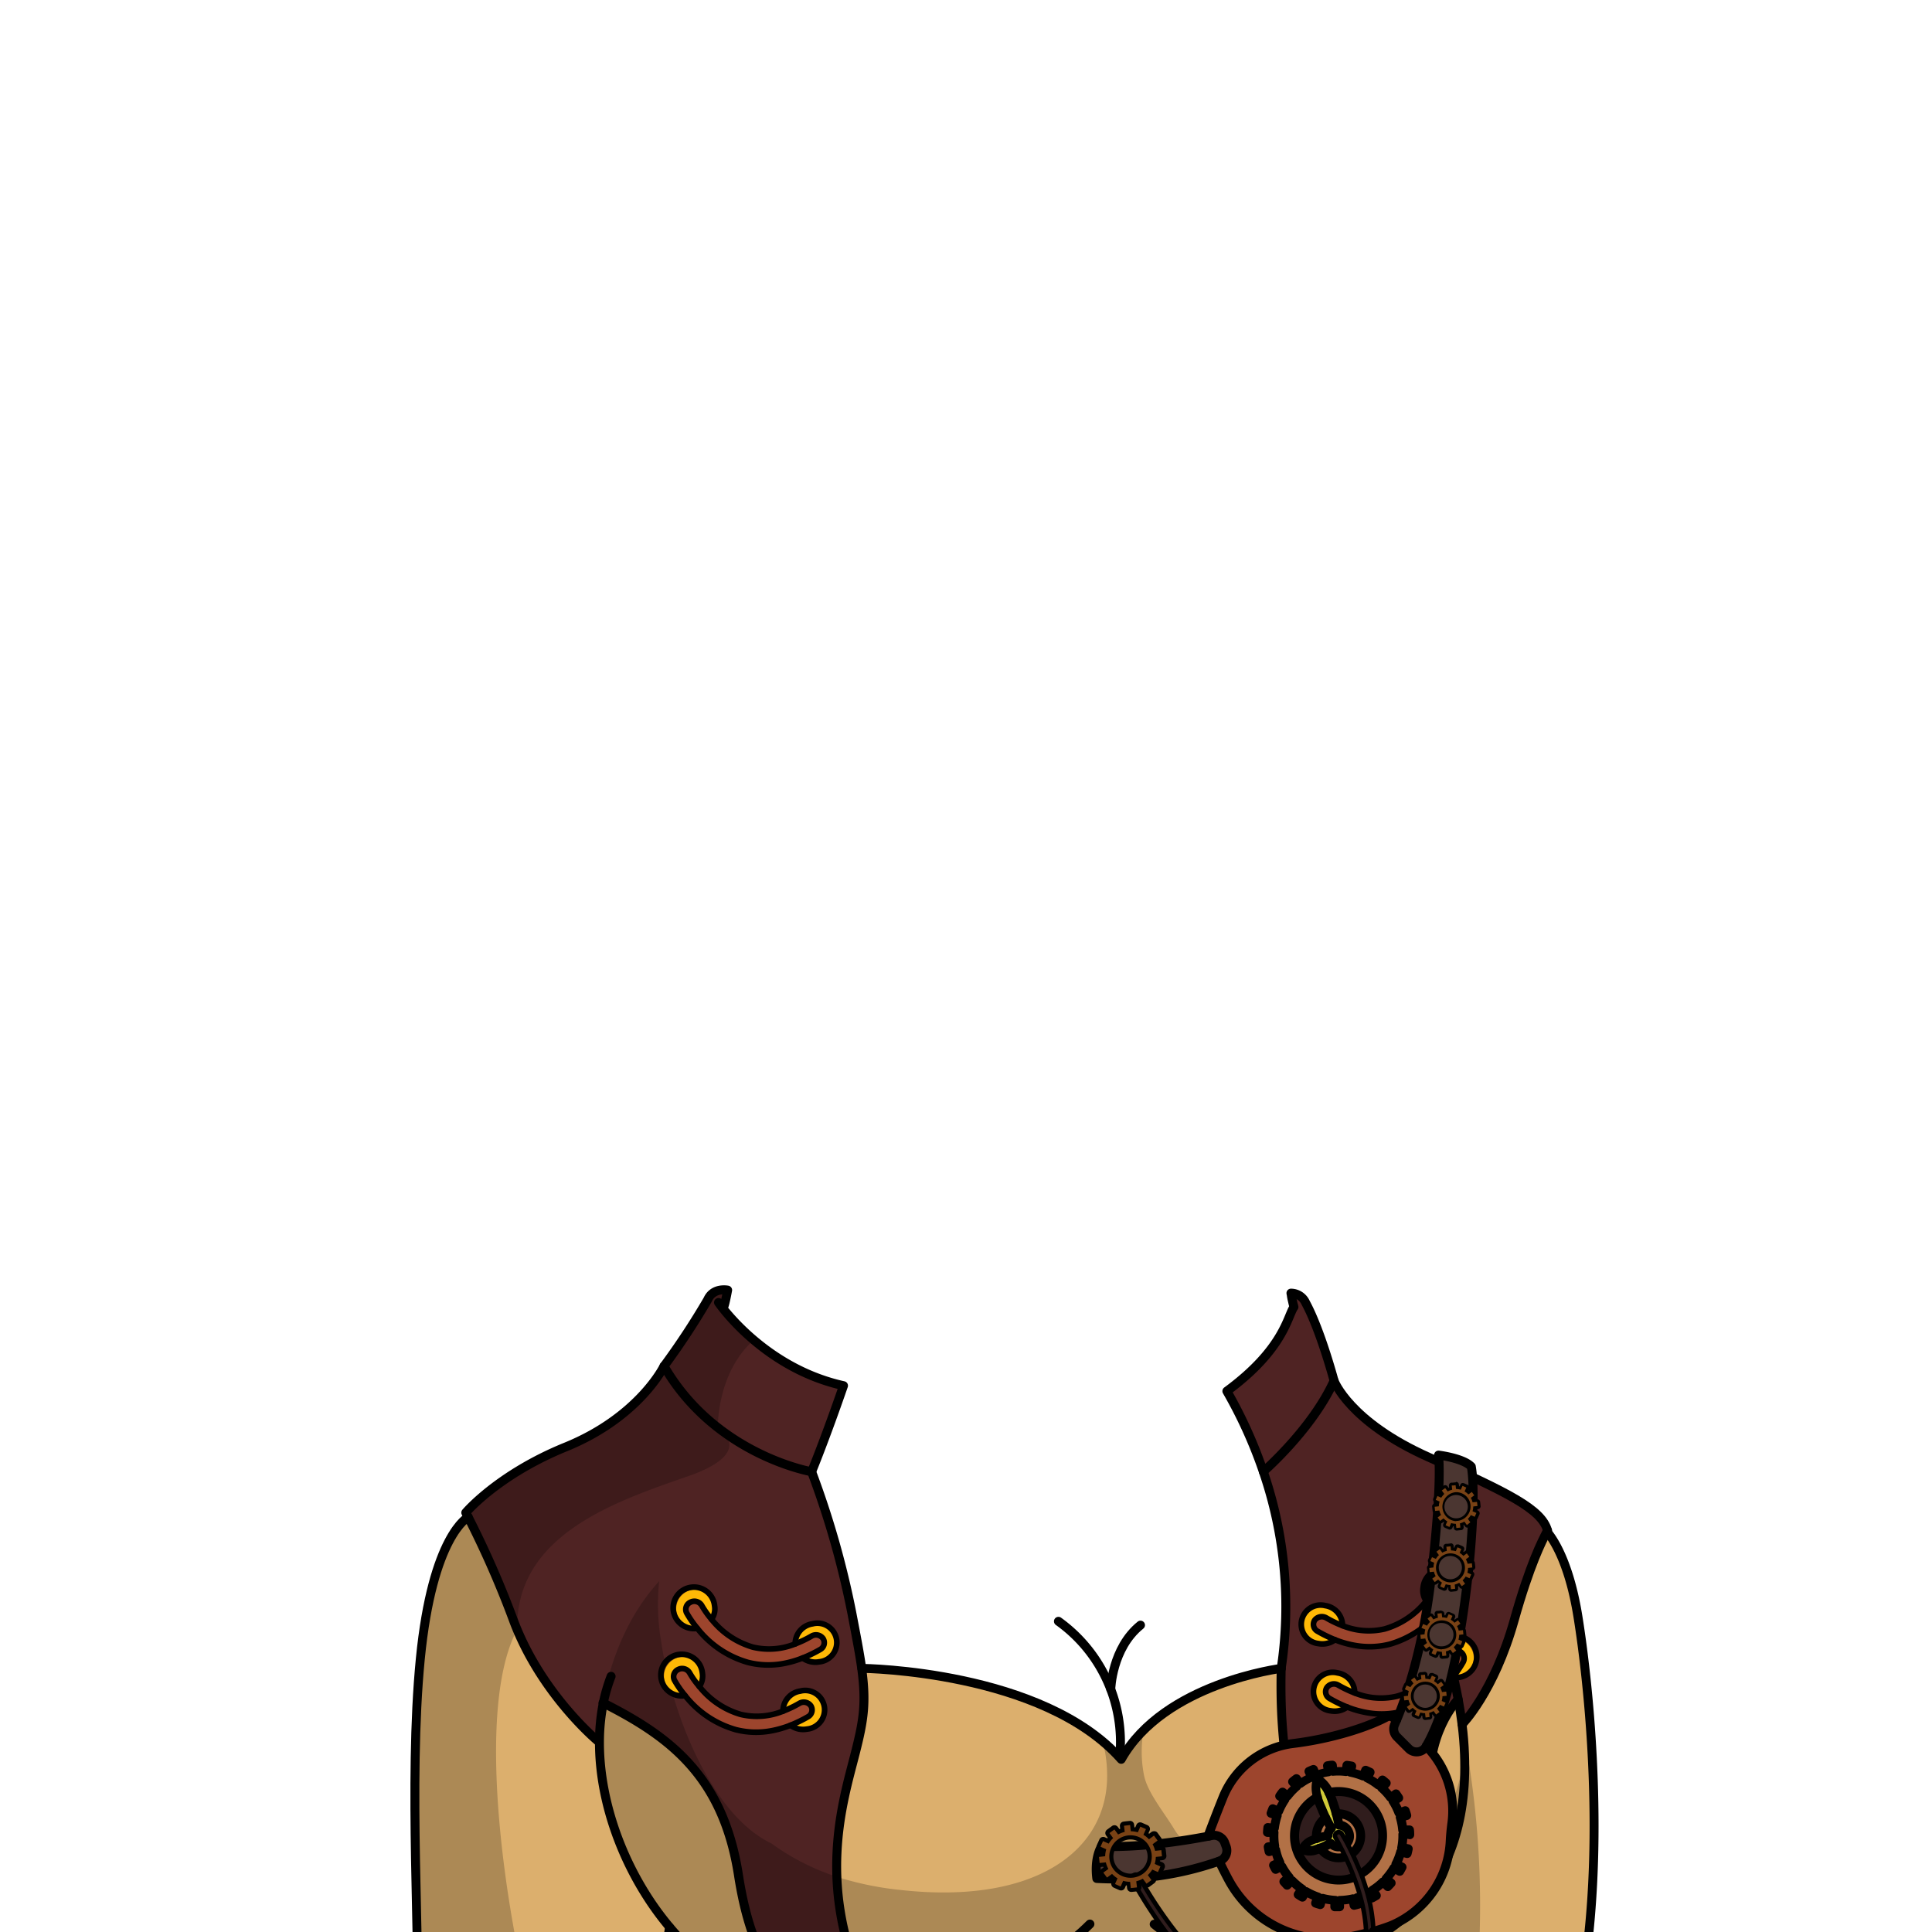 <svg xmlns="http://www.w3.org/2000/svg" xmlns:xlink="http://www.w3.org/1999/xlink" viewBox="0 0 432 432">
  <defs>
    <style>.GUNDAN_MONKEY_OUTFIT_MONKEY_OUTFIT_29_cls-1,.GUNDAN_MONKEY_OUTFIT_MONKEY_OUTFIT_29_cls-12,.GUNDAN_MONKEY_OUTFIT_MONKEY_OUTFIT_29_cls-17,.GUNDAN_MONKEY_OUTFIT_MONKEY_OUTFIT_29_cls-8{fill:none;}.GUNDAN_MONKEY_OUTFIT_MONKEY_OUTFIT_29_cls-2{isolation:isolate;}.GUNDAN_MONKEY_OUTFIT_MONKEY_OUTFIT_29_cls-3{clip-path:url(#GUNDAN_MONKEY_OUTFIT_MONKEY_OUTFIT_29_clip-path);}.GUNDAN_MONKEY_OUTFIT_MONKEY_OUTFIT_29_cls-4{fill:#4f2323;}.GUNDAN_MONKEY_OUTFIT_MONKEY_OUTFIT_29_cls-5{fill:#dcaf6d;}.GUNDAN_MONKEY_OUTFIT_MONKEY_OUTFIT_29_cls-6{opacity:0.22;mix-blend-mode:multiply;}.GUNDAN_MONKEY_OUTFIT_MONKEY_OUTFIT_29_cls-7{fill:#6f5d51;}.GUNDAN_MONKEY_OUTFIT_MONKEY_OUTFIT_29_cls-12,.GUNDAN_MONKEY_OUTFIT_MONKEY_OUTFIT_29_cls-17,.GUNDAN_MONKEY_OUTFIT_MONKEY_OUTFIT_29_cls-8{stroke:#000;stroke-linecap:round;stroke-linejoin:round;}.GUNDAN_MONKEY_OUTFIT_MONKEY_OUTFIT_29_cls-8{stroke-width:2px;}.GUNDAN_MONKEY_OUTFIT_MONKEY_OUTFIT_29_cls-9{fill:#794215;}.GUNDAN_MONKEY_OUTFIT_MONKEY_OUTFIT_29_cls-10{fill:#9d452d;}.GUNDAN_MONKEY_OUTFIT_MONKEY_OUTFIT_29_cls-11{fill:#feb906;}.GUNDAN_MONKEY_OUTFIT_MONKEY_OUTFIT_29_cls-12{stroke-width:1.26px;}.GUNDAN_MONKEY_OUTFIT_MONKEY_OUTFIT_29_cls-13{fill:#4b3631;}.GUNDAN_MONKEY_OUTFIT_MONKEY_OUTFIT_29_cls-14{fill:#301d1d;}.GUNDAN_MONKEY_OUTFIT_MONKEY_OUTFIT_29_cls-15{fill:#b27146;}.GUNDAN_MONKEY_OUTFIT_MONKEY_OUTFIT_29_cls-16{fill:#d1ca38;}</style>
    <clipPath id="clip-path">
      <path class="GUNDAN_MONKEY_OUTFIT_MONKEY_OUTFIT_29_cls-1" d="M303.07,216.51a.8.8,0,0,1,.07.36.91.91,0,0,1-.65.82l-1.28.44c.07.9.15,1.73.26,2.51a65.28,65.28,0,0,1,9.95,6.19c.38.29,1.15.9,2,1.64.33.29.68.6,1,.91a.91.91,0,0,1,.11,1.15.89.89,0,0,1-.74.39h0a1,1,0,0,1-.35-.07,41.57,41.57,0,0,0-3.92-1.52l-.11,0c-.51-.17-1-.34-1.51-.48l-.44-.13-.52-.15a57.15,57.15,0,0,0-5.92-1.33l0,.14a146.6,146.6,0,0,0,15.83,6.06A102.31,102.31,0,0,0,329,236.46a66,66,0,0,0,11.45,1.17.89.89,0,0,1,.35,1.71,20.21,20.21,0,0,1-2.13.79A47.53,47.53,0,0,1,328.42,242l0,.14.26.1q.48.17,1,.39l.89.37.12,0,1,.42c.21.09.44.2.65.31s.71.33,1.08.53c1,.5,1.91,1,2.83,1.59l.13.08a4.53,4.53,0,0,1,.4.26l.71.46.6.41c.76.52,1.58,1.16,2.44,1.88l.15.12a3.76,3.76,0,0,1,.32.28c.34.29.72.64,1.09,1l.43.42c.11.1.21.21.31.32a3.5,3.5,0,0,1,.37.39c.17.17.35.36.52.56s.28.3.44.49c.73.86,1.39,1.73,2,2.64.16.22.32.46.47.71l.08.12.28.47a31.6,31.6,0,0,1,1.53,2.88c.09.23.18.43.3.68s.31.78.49,1.24l0,.11c.09.24.18.49.27.76,0,0,0,.08,0,.14s.14.84.26,2.06c1.19,1.64,2.28,3.3,3.24,4.94,9.54,16.31,11.44,39.67,4.73,58.13a55,55,0,0,1-17.93,25c-1.11.85-2.28,1.66-3.57,2.47a37.52,37.52,0,0,1-14.55,5.38q-.76.11-1.56.18h-.1l-.41,0c-.74.06-1.5.09-2.27.09h-.59c-.51,0-1,0-1.57-.05s-1.37-.09-2.15-.18a36.5,36.5,0,0,1-4.27-.79l-.13,0-.35-.1a40,40,0,0,1-12.72-5.89,51.47,51.47,0,0,1-16.93-20.07.89.89,0,0,1,.41-1.19.9.9,0,0,1,1.2.41A49.64,49.64,0,0,0,296.65,352a39.14,39.14,0,0,0,12.46,3c.67,0,1.37.08,2.08.08.4,0,.8,0,1.19,0l.63,0c8.33-.49,16.63-4.53,23.36-11.38a47.91,47.91,0,0,0,8.93-12.74,31.09,31.09,0,0,0,.55-11.57c-.07-.54-.16-1.08-.25-1.6a50.87,50.87,0,0,0-5.57-15.1,77.07,77.07,0,0,0-9.13-13.39l-.13.07c.5,1.57.91,3,1.24,4.45.25,1.06.47,2.18.68,3.34a51.32,51.32,0,0,1,.36,16.08v.16c-.14,1-.35,2.16-.63,3.42l-.06.27c-.07.29-.14.56-.21.83a1.05,1.05,0,0,1-.71.68s0,.08,0,.11v-.07l-.06-.06h-.07a.64.64,0,0,1-.24,0,.85.85,0,0,1-.54-.42.93.93,0,0,1-.06-.74c0-.18.09-.36.12-.55a29.65,29.65,0,0,0-2.19-7.72,44.57,44.57,0,0,0-5.79-9.54c-.85-1.11-1.71-2.15-2.53-3.1l-.45-.52a65.33,65.33,0,0,0-10.8-9.73,57,57,0,0,0-6.14-3.82l-.09.11a40.21,40.21,0,0,1,4.29,5.46c.31.47.6.94.88,1.43.05.07.2.37.2.37.13.23.26.47.39.74a20.07,20.07,0,0,1,.86,2,28,28,0,0,1,1.5,5.08,4.64,4.64,0,0,1,.11.65,12.65,12.65,0,0,1,.16,1.88c0,5.4-3.67,9.4-9.78,15.35a.89.89,0,0,1-1.25,0,.9.9,0,0,1,0-1.25,26.8,26.8,0,0,0,5.92-8.79,14.43,14.43,0,0,0,.26-9.92A18,18,0,0,0,305,293a20.63,20.63,0,0,0-1.35-2.2l-.06-.09c-.28-.39-.59-.81-.92-1.22a4.19,4.19,0,0,0-.26-.33,38.31,38.31,0,0,0-6.88-6.31,60.12,60.12,0,0,0-6.66-4.2l-.17-.09c-.85-.47-1.78-.95-3.12-1.62a48,48,0,0,1-7.57-1l-.14,0,.06.13c4.13,10.13,5.22,19.61,3.22,28.22a35.6,35.6,0,0,1-1,3.51,33.59,33.59,0,0,1-1.56,3.75.9.9,0,0,1-.81.5,1,1,0,0,1-.37-.08.89.89,0,0,1-.45-1.16,27.46,27.46,0,0,0,1.71-6.08c2.47-15.42-8-30.58-9.27-32.28l-.69-.5-.5-.43a2.76,2.76,0,0,1-.27-.23l-.18-.16c-.23-.23-.46-.46-.66-.68s-.47-.54-.68-.81a10.14,10.14,0,0,1-.83-1.27l-.05-.07-.06.06c-.84.68-1.6,1.25-2.37,1.77a32.27,32.27,0,0,1-4.89,2.82,22.79,22.79,0,0,1-9.63,2.3c-1.12,0-2.13,0-3-.06-1.71-.06-3.31-.18-4.76-.34a63.9,63.9,0,0,1-6.91-1.08A57.83,57.83,0,0,1,227.8,272c-1.65-.57-3.21-1.21-4.73-1.88a16.8,16.8,0,0,1-3.19,2.31c-1.5,1.66-14.59,16.65-11.49,32.24a24.17,24.17,0,0,0,2.11,6,.91.91,0,0,1-.36,1.19.86.86,0,0,1-.44.12.91.91,0,0,1-.77-.44,30,30,0,0,1-3.23-7.34c-2.47-8.58-1.12-18.09,4-28.26l.06-.13-.14,0a71.42,71.42,0,0,1-9.79,1.08,93.26,93.26,0,0,0-11.14,5.21c-.44.24-.87.48-1.29.73-5.55,3.26-9.51,6.68-11.79,10.17-4.42,6.77-2.28,13.86,6.35,21.07a.9.9,0,0,1,.12,1.24.94.94,0,0,1-.7.34.87.87,0,0,1-.55-.2c-11.48-9-14.79-12.78-10-23.08a21,21,0,0,1,1.82-3.08,40,40,0,0,1,6.59-7l-.08-.12a77,77,0,0,0-25.43,17.47,43.65,43.65,0,0,0-7.19,9.55,24.86,24.86,0,0,0-2.75,7.82l0,.08h0l-.09,0-.05.15a.78.78,0,0,1-.13.18.5.5,0,0,1-.07.08.85.85,0,0,1-.17.12l-.1.05-.16,0a.31.31,0,0,1-.15,0h-.07l-.12,0a1.09,1.09,0,0,1-.31-.13,1,1,0,0,1-.24-.23.92.92,0,0,1-.15-.3l-.06-.21a41.34,41.34,0,0,1-.35-19.73,47,47,0,0,1,2.59-8.32l-.12-.08a77.62,77.62,0,0,0-12,14,45.25,45.25,0,0,0-6.92,15.07c-.11.52-.22,1.05-.31,1.64a24.82,24.82,0,0,0,.68,11.42,49.09,49.09,0,0,0,12,13.42l0-.06,0,.14a50.32,50.32,0,0,0,29.08,10.72c.49,0,1,0,1.46,0a57.51,57.51,0,0,0,18.3-3.15,54.23,54.23,0,0,0,20.28-19.36.9.9,0,0,1,.77-.43.93.93,0,0,1,.46.12.88.88,0,0,1,.4.56.83.83,0,0,1-.1.67,56,56,0,0,1-21,20,57.78,57.78,0,0,1-9.55,4.19l-1.19.39-.33.1-.13,0c-1.57.48-3.18.88-4.78,1.21l-.7.13-.25.05-1,.17-.21,0c-.41.07-.85.15-1.28.2s-1.06.14-1.61.2l-1.41.13-.14,0h-.11c-1.16.09-2.31.14-3.42.15h-.54l-1.63,0-1,0-.47,0-1.77-.15c-.6-.05-1.19-.12-1.79-.2l-.15,0c-.52-.08-1.06-.15-1.6-.25l-1.09-.19-.2,0-.68-.14c-.52-.1-1.05-.22-1.56-.35l-.12,0a10.56,10.56,0,0,0-1.32-.26l.09-1.06h-.15v.06l-.22.86c-.55-.16-1.1-.32-1.65-.5s-1-.31-1.5-.49l-.28-.1-.43-.15-.36-.13-.66-.24-1.62-.65c-.46-.19-.93-.39-1.4-.61s-1.1-.49-1.65-.76l-.37-.18c-.57-.29-1.16-.59-1.74-.91l-.32-.18c-.3-.16-.61-.32-.9-.5-1-.6-2-1.17-2.86-1.75s-1.48-1-2.21-1.51c-.95-.67-1.91-1.41-2.93-2.25l-.79-.65-1.06-.94c-.55-.48-1.05-.94-1.53-1.41s-.77-.75-1.15-1.13l-.55-.57-.28-.3L120,342c-.17-.18-.34-.36-.49-.55l-.07-.07-.08-.12h0l-.07-.1c-.53-.59-1-1.18-1.5-1.79-.33-.39-.65-.8-1-1.22l-.11,0V338l-.09-.12c-.1-.13-.18-.25-.26-.37s-.42-.54-.63-.85l-.42-.59c-.36-.53-.73-1.08-1.07-1.62s-.64-1-1-1.54l-.18-.32c-.21-.36-.42-.71-.61-1.08-.08-.12-.38-.67-.38-.67a.53.53,0,0,1-.06-.13l-.33-.61-.16-.31-.21-.41-.06-.13c-.3-.59-.59-1.19-.86-1.8a58.17,58.17,0,0,1-4.92-26.72c0-1.19.16-2.47.31-3.9.2-1.68.42-3.17.69-4.55a57.78,57.78,0,0,1,9.82-23.09c.33-.45.66-.89,1-1.33s.55-.7.84-1.05.81-1,1.23-1.47l.94-1.09c.15-1.15.3-2,.31-2a.58.58,0,0,1,.06-.17c.2-.48.42-.95.65-1.42s.34-.68.55-1l0-.09a27.1,27.1,0,0,1,2-3c.17-.24.36-.48.55-.72.42-.54.9-1.1,1.52-1.77l.23-.24c.39-.41.81-.83,1.24-1.23.2-.2.43-.41.66-.61s.37-.32.58-.5c.45-.4.94-.78,1.43-1.16l.09-.07c.18-.14.37-.29.56-.42a47.75,47.75,0,0,1,10-5.54l1.34-.53.1,0,.57-.21.18-.07,1.15-.41.65-.21a6.48,6.48,0,0,1,.62-.2c.4-.14.81-.27,1.22-.39l.24-.07V242l-2-.15h-.16a65.83,65.83,0,0,1-10.46-1.64l-.15,0c-.87-.23-1.72-.49-2.5-.77a.89.89,0,0,1,.29-1.73,102.5,102.5,0,0,0,14.3-1.17c4.79-.71,9.89-1.75,15.15-3.07,6.34-1.6,13.15-3.69,19.69-6.06l0-.14c-1.43.18-3,.44-4.87.8a77.64,77.64,0,0,0-9.57,2.43l-.3.09h0l-1,.34a.87.87,0,0,1-.32.06.89.89,0,0,1-.52-1.6c1-.75,2-1.47,3-2.13a92.83,92.83,0,0,1,16.91-8.12l.22-.09-5.47-1.28a.88.88,0,0,1-.69-.84.89.89,0,0,1,.63-.88,34.73,34.73,0,0,1,9.14-1.07h1.09L139.5,117-6.93,133V442.5H445V120.86Z" />
    </clipPath>
  </defs>
  <g class="GUNDAN_MONKEY_OUTFIT_MONKEY_OUTFIT_29_cls-2">
    <g id="Outfit">
      <g class="GUNDAN_MONKEY_OUTFIT_MONKEY_OUTFIT_29_cls-3">
        <path class="GUNDAN_MONKEY_OUTFIT_MONKEY_OUTFIT_29_cls-4" d="M292,291.33c3.27,6,6.32,17.41,6.32,17.41-4.91,10.85-15.82,20.32-15.82,20.32a101.83,101.83,0,0,0-8.15-18c12.8-9.41,13.56-16.81,15-18.82l-.18-.66c-.08-.35-.16-.72-.26-1.12l-.12-.63c0-.22-.08-.44-.11-.68A3.62,3.62,0,0,1,292,291.33Z" />
        <path class="GUNDAN_MONKEY_OUTFIT_MONKEY_OUTFIT_29_cls-4" d="M319.46,325.84c17.78,7.93,25.25,11.62,26.57,16.38l-.14.26c-1.11,2.13-3.83,7.43-7.29,19.73-4.55,16.23-11.68,23.36-11.68,23.36-.22-1.8-.5-3.66-.86-5.57h0s-7.68,7.56-6.23,22.5c1.43,14.65-3.56,23.92-3.76,24.3h0a38.08,38.08,0,0,1-8.19,6.3l-.46.25h0a45.82,45.82,0,0,1-20.1,5.51,85.29,85.29,0,0,0,1.8-31.82c-1.63-14.4-2.91-20.42-2.6-34a93,93,0,0,0-4-44s10.91-9.47,15.82-20.32C298.3,308.74,301.68,317.91,319.46,325.84Z" />
        <path class="GUNDAN_MONKEY_OUTFIT_MONKEY_OUTFIT_29_cls-5" d="M355.42,486h-48s2.76-17.43,1.26-32.48.11-19.91-.57-20.05l-.23-.39a38.08,38.08,0,0,0,8.19-6.3h0c8.33-8.52,13.27-21.89,10.86-41.23,0,0,7.13-7.13,11.68-23.36,3.46-12.3,6.18-17.6,7.29-19.73,1,1.14,4.88,6.18,6.94,19,2.39,14.91,5.46,45.13,2.18,73.16A209.8,209.8,0,0,0,355.42,486Z" />
        <path class="GUNDAN_MONKEY_OUTFIT_MONKEY_OUTFIT_29_cls-6" d="M330.58,438.48c-1.64,23.23-3.05,32.58-2.09,47.55H307.4s2.76-17.43,1.26-32.48.11-19.91-.57-20.05l-.23-.39a38.08,38.08,0,0,0,8.19-6.3h0c8.33-8.52,13.27-21.89,10.86-41.23A204.83,204.83,0,0,1,330.58,438.48Z" />
        <path class="GUNDAN_MONKEY_OUTFIT_MONKEY_OUTFIT_29_cls-4" d="M188.61,309.84c-4.19,12.13-7.13,19.24-7.13,19.24a52.24,52.24,0,0,1-21-9.85h0a47.35,47.35,0,0,1-12.07-13.76,166.69,166.69,0,0,0,9.77-14.86,3.74,3.74,0,0,1,3.63-2.2,5.06,5.06,0,0,1,.82.06s0,.12-.06.18a1.77,1.77,0,0,1-.06.17c0,.12-.09.24-.13.37a1.56,1.56,0,0,1-.06.15,20.76,20.76,0,0,1-.89,3,50.6,50.6,0,0,0,7.06,7.29A47,47,0,0,0,188.61,309.84Z" />
        <path class="GUNDAN_MONKEY_OUTFIT_MONKEY_OUTFIT_29_cls-5" d="M326.92,385.57c2.41,19.34-2.53,32.71-10.86,41.23.2-.38,5.19-9.65,3.76-24.3-1.45-14.94,6.23-22.5,6.23-22.5h0C326.42,381.91,326.7,383.77,326.92,385.57Z" />
        <path class="GUNDAN_MONKEY_OUTFIT_MONKEY_OUTFIT_29_cls-5" d="M289.75,421.82a84,84,0,0,1-2.45,17.06c-.21.88-.42,1.75-.65,2.64-.07.25-.13.49-.19.74-2.35,9.68-1,16.07-.82,16.63-9.91,2.35-22.9,6.27-32.26,12.17-18.82-4.41-39.62-6.89-57.1-8.27,1.85-9.71-2-15.83-2.19-16.19l0,0a66.84,66.84,0,0,1-6.88-26.92c-.43-11.66,2.42-21,4.08-27.57,2-7.73,2.49-11.45,1.44-19,.63,0,34.87.46,53.81,16.3a37.83,37.83,0,0,1,4.16,4,29.3,29.3,0,0,1,5-6.54c11.53-11.42,30.78-13.8,30.78-13.8-.31,13.59,1,19.61,2.6,34A96.78,96.78,0,0,1,289.75,421.82Z" />
        <path class="GUNDAN_MONKEY_OUTFIT_MONKEY_OUTFIT_29_cls-7" d="M178.44,450.36a33.73,33.73,0,0,1,1.06,11.35c-13.8-.71-23-.69-23-.69h0a132.58,132.58,0,0,0-6.61-29.12c6.81,7,17.72,13.93,26.57,14.84A12.87,12.87,0,0,1,178.44,450.36Z" />
        <path class="GUNDAN_MONKEY_OUTFIT_MONKEY_OUTFIT_29_cls-6" d="M178.44,450.36a33.73,33.73,0,0,1,1.06,11.35c-13.8-.71-23-.69-23-.69h0a132.58,132.58,0,0,0-6.61-29.12c6.81,7,17.72,13.93,26.57,14.84A12.87,12.87,0,0,1,178.44,450.36Z" />
        <path class="GUNDAN_MONKEY_OUTFIT_MONKEY_OUTFIT_29_cls-4" d="M196.78,456.9a28,28,0,0,1-.5,5.89c-2.23-.17-4.41-.34-6.52-.48-3.63-.25-7.06-.45-10.26-.6a33.73,33.73,0,0,0-1.06-11.35,12.87,12.87,0,0,0-2-3.62c-1.94-2.69-4.78-5.84-7.31-12a67.55,67.55,0,0,1-4-15.39c-3.45-22.23-15.48-31.09-30.24-38.54a45.19,45.19,0,0,0-.85,8.46h-.37a71.42,71.42,0,0,1-18-24.89c-.24-.6-.49-1.21-.72-1.82a217.09,217.09,0,0,0-10.22-23.35c-.35-.66-.54-1-.54-1s6.65-9.95,22.33-14.68c17.27-7.25,22-18.09,22-18.09a47.35,47.35,0,0,0,12.07,13.76h0a52.24,52.24,0,0,0,21,9.85,198.69,198.69,0,0,1,9,31.63c1,5.2,1.75,9.12,2.19,12.34,1,7.59.53,11.31-1.44,19-.19.76-.4,1.56-.62,2.4s-.44,1.71-.68,2.62a78.56,78.56,0,0,0-2.78,22.55.11.11,0,0,0,0,.08c0,1,.09,2,.18,3l.15,1.56c0,.52.12,1,.19,1.57,0,.37.1.74.17,1.12s.11.71.17,1.06.14.81.22,1.22.19,1,.29,1.46c.29,1.33.62,2.7,1,4.08.25.92.54,1.84.83,2.78.7,2.09,1.51,4.24,2.47,6.44.32.72.65,1.45,1,2.18.06.14.13.28.19.41l.13.2c.12.21.35.62.62,1.2,0,.08.07.16.11.25l.34.8a.3.3,0,0,0,0,.11c.1.29.21.59.32.92s.2.64.3,1c0,.14.08.29.11.44a22.94,22.94,0,0,1,.57,3c0,.19,0,.38.06.58s.05.54.07.83S196.77,456.57,196.78,456.9Z" />
        <path class="GUNDAN_MONKEY_OUTFIT_MONKEY_OUTFIT_29_cls-5" d="M150.05,486H93.25s-.82-18.38,0-34.38-2-52.93.73-80.69,10.71-31.73,10.71-31.73a217.09,217.09,0,0,1,10.22,23.35c.23.61.48,1.22.72,1.82a71.42,71.42,0,0,0,18,24.89H134c-.11,14.36,6,30.18,15.68,41.61,0,0-2.14,10.75-.36,30S150.05,486,150.05,486Z" />
        <path class="GUNDAN_MONKEY_OUTFIT_MONKEY_OUTFIT_29_cls-5" d="M165.13,419.37c2.71,17.47,8.21,23,11.35,27.37-8.85-.91-17.08-5.7-23.9-12.68-1-1-1.94-2.07-2.86-3.16-9.64-11.43-15.79-27.25-15.68-41.61a45.19,45.19,0,0,1,.85-8.46C149.65,388.28,161.68,397.14,165.13,419.37Z" />
        <path class="GUNDAN_MONKEY_OUTFIT_MONKEY_OUTFIT_29_cls-6" d="M327.47,392.28c-3.25,24.13-21.28,30.94-37.72,29.54-12.15-1-23.44-6.56-27.23-12.87-2.21-3.69-6-8.17-6.74-12.11a27.3,27.3,0,0,1-.06-10,29.3,29.3,0,0,0-5,6.54,37.83,37.83,0,0,0-4.16-4,29.83,29.83,0,0,1,1,7.71c0,16.93-16.36,28.84-46.22,25.51a70.38,70.38,0,0,1-14.14-2.91,53.07,53.07,0,0,1-14.69-7.48c-13.2-6.3-22.14-28.27-24.67-45.12a49.64,49.64,0,0,1-.45-13.53c-13,14.22-13.51,34.39-13.51,34.39l.41.46c-.94,12.4,2.23,23.41,12.07,38.24v0l0,0,.24.26c1.88,2.09,11,16.63,29.85,19.8a12.82,12.82,0,0,1,2,3.61,33.73,33.73,0,0,1,1.06,11.35c-13.8-.71-23-.69-23-.69h0a165.25,165.25,0,0,1,.68,25h47.41c-11.25-7.56-14.64-16.26-14.85-23.72a32.4,32.4,0,0,1,3.89-15.71h.44c34.83-.31,46.5-18.06,75-10.26h.07c1.13.32,2.25.66,3.34,1l.07,0a49.77,49.77,0,0,0,14.74,1.49,45.82,45.82,0,0,0,20.1-5.51h0l.46-.25a38.08,38.08,0,0,0,8.19-6.3h0C323.39,419.3,328.1,408.05,327.47,392.28Z" />
        <path class="GUNDAN_MONKEY_OUTFIT_MONKEY_OUTFIT_29_cls-6" d="M160.51,319.23h0c.06.1,9,5.44-6.77,10.9-16.78,5.8-38.47,13.3-38.11,34.27-8.2,15.31-4.19,50.86.73,74.54s0,47.09,0,47.09H93.25s-.82-18.38,0-34.38-2-52.93.73-80.69,10.71-31.73,10.71-31.73c-.35-.66-.54-1-.54-1s6.65-9.95,22.33-14.68c18.26-7.5,22-18.09,22-18.09a166.69,166.69,0,0,0,9.77-14.86,3.74,3.74,0,0,1,3.63-2.2,5.06,5.06,0,0,1,.82.06s0,.12-.06.18a1.77,1.77,0,0,1-.06.17c0,.12-.09.24-.13.37a1.56,1.56,0,0,1-.06.15,20.76,20.76,0,0,1-.89,3,50.6,50.6,0,0,0,7.06,7.29C160.21,307,160.51,319.23,160.51,319.23Z" />
        <path class="GUNDAN_MONKEY_OUTFIT_MONKEY_OUTFIT_29_cls-8" d="M160.66,291.24s.27.4.8,1.08c2.68,3.45,12.06,14.18,27.15,17.52-4.19,12.13-7.13,19.24-7.13,19.24s-21.46-3.67-33-23.61a166.69,166.69,0,0,0,9.77-14.86c1.24-2.8,4.45-2.14,4.45-2.14s-.72,4-1,3.92" />
        <path class="GUNDAN_MONKEY_OUTFIT_MONKEY_OUTFIT_29_cls-8" d="M298.3,308.74c-4.91,10.85-15.82,20.32-15.82,20.32a101.83,101.83,0,0,0-8.15-18c12.8-9.41,13.56-16.81,15-18.82l-.18-.66c-.08-.35-.16-.72-.26-1.12l-.12-.63c0-.22-.08-.44-.11-.68a3.62,3.62,0,0,1,3.3,2.18C295.25,297.36,298.3,308.74,298.3,308.74Z" />
        <path class="GUNDAN_MONKEY_OUTFIT_MONKEY_OUTFIT_29_cls-8" d="M181.48,329.08a198.69,198.69,0,0,1,9,31.63c1,5.2,1.75,9.12,2.2,12.34,1,7.59.52,11.31-1.45,19-2.8,11-9,30.06,2.8,54.49,0,0,4.12,6.19,2.21,16.21" />
        <path class="GUNDAN_MONKEY_OUTFIT_MONKEY_OUTFIT_29_cls-8" d="M134.83,380.79l.06,0c14.76,7.45,26.79,16.31,30.24,38.54,2.71,17.47,8.21,23,11.35,27.37a12.87,12.87,0,0,1,2,3.62,33.73,33.73,0,0,1,1.06,11.35" />
        <path class="GUNDAN_MONKEY_OUTFIT_MONKEY_OUTFIT_29_cls-8" d="M176.48,446.74c-8.85-.91-17.08-5.7-23.9-12.68-1-1-1.94-2.07-2.86-3.16-9.64-11.43-15.79-27.25-15.68-41.61a45.19,45.19,0,0,1,.85-8.46,37.1,37.1,0,0,1,1.75-6" />
        <path class="GUNDAN_MONKEY_OUTFIT_MONKEY_OUTFIT_29_cls-8" d="M133.67,389.29s-12.57-10.39-18.76-26.71a217.09,217.09,0,0,0-10.22-23.35c-.35-.66-.54-1-.54-1s7.16-8.51,22.33-14.68c16.51-6.71,22-18.09,22-18.09" />
        <path class="GUNDAN_MONKEY_OUTFIT_MONKEY_OUTFIT_29_cls-8" d="M243.71,430.22c-19.32,19.32-49.64,16.36-49.64,16.36l-9.57.16" />
        <path class="GUNDAN_MONKEY_OUTFIT_MONKEY_OUTFIT_29_cls-8" d="M192.71,373.05h0c.67,0,40.47.54,58,20.34,9.58-17.09,35.82-20.34,35.82-20.34" />
        <path class="GUNDAN_MONKEY_OUTFIT_MONKEY_OUTFIT_29_cls-8" d="M325.21,375.88c.31,1.4.6,2.77.85,4.12.36,1.91.64,3.77.86,5.57.29,2.32.47,4.55.55,6.71.63,15.77-4.08,27-11.41,34.52" />
        <path class="GUNDAN_MONKEY_OUTFIT_MONKEY_OUTFIT_29_cls-8" d="M316.05,426.81a38.08,38.08,0,0,1-8.19,6.3l-.46.25h0a45.82,45.82,0,0,1-20.1,5.51,49.77,49.77,0,0,1-14.74-1.49l-.07,0c-1.15-.3-2.26-.64-3.36-1h-.05a34.46,34.46,0,0,1-11-6.12" />
        <path class="GUNDAN_MONKEY_OUTFIT_MONKEY_OUTFIT_29_cls-8" d="M282.48,329.06a93,93,0,0,1,4,44c-.31,13.59,1,19.61,2.6,34a85.29,85.29,0,0,1-1.8,31.82c-.21.88-.42,1.75-.65,2.64-2.61,10.09-1.16,16.79-1,17.37v0" />
        <path class="GUNDAN_MONKEY_OUTFIT_MONKEY_OUTFIT_29_cls-8" d="M316.05,426.81h0c.2-.38,5.19-9.65,3.76-24.3-1.45-14.94,6.23-22.5,6.23-22.5" />
        <path class="GUNDAN_MONKEY_OUTFIT_MONKEY_OUTFIT_29_cls-8" d="M326.92,385.57s7.13-7.13,11.68-23.36c3.46-12.3,6.18-17.6,7.29-19.73l.14-.26" />
        <path class="GUNDAN_MONKEY_OUTFIT_MONKEY_OUTFIT_29_cls-8" d="M298.3,308.74s3.38,9.17,21.16,17.1,25.25,11.62,26.57,16.38" />
        <path class="GUNDAN_MONKEY_OUTFIT_MONKEY_OUTFIT_29_cls-8" d="M345.89,342.48c1,1.14,4.88,6.18,6.94,19,2.39,14.9,5.46,45.12,2.18,73.15a209.8,209.8,0,0,0,.41,51.35h-48s2.76-17.43,1.26-32.48.11-19.91-.57-20.05" />
        <path class="GUNDAN_MONKEY_OUTFIT_MONKEY_OUTFIT_29_cls-8" d="M104.69,339.23s-8,4-10.71,31.73.09,64.68-.73,80.69,0,34.38,0,34.38h56.8s1.09-5.76-.69-25.09.36-30,.36-30" />
        <path class="GUNDAN_MONKEY_OUTFIT_MONKEY_OUTFIT_29_cls-9" d="M187,366.54a4.47,4.47,0,0,0-5.3-3.45,4.52,4.52,0,0,0-3.87,4.49,15.56,15.56,0,0,1-9.45.73,18.41,18.41,0,0,1-9.26-6.23,4.06,4.06,0,0,0,.68-3.06,4.64,4.64,0,1,0-3.88,5.07h0a22.07,22.07,0,0,0,11.35,7.64,18.41,18.41,0,0,0,7.83.27,23.07,23.07,0,0,0,4.39-1.26,4.75,4.75,0,0,0,3.69.86A4.49,4.49,0,0,0,187,366.54Z" />
        <path class="GUNDAN_MONKEY_OUTFIT_MONKEY_OUTFIT_29_cls-10" d="M159.1,362.08a18.41,18.41,0,0,0,9.26,6.23,15.56,15.56,0,0,0,9.45-.73,24.6,24.6,0,0,0,3.65-1.74,1.94,1.94,0,0,1,2.59.56,1.73,1.73,0,0,1-.67,2.44,29.61,29.61,0,0,1-3.9,1.89,23.07,23.07,0,0,1-4.39,1.26,18.41,18.41,0,0,1-7.83-.27,22.07,22.07,0,0,1-11.35-7.64,23,23,0,0,1-2.38-3.44,1.75,1.75,0,0,1,.86-2.38,1.92,1.92,0,0,1,2.53.74A20.5,20.5,0,0,0,159.1,362.08Z" />
        <path class="GUNDAN_MONKEY_OUTFIT_MONKEY_OUTFIT_29_cls-11" d="M159.78,359a4.06,4.06,0,0,1-.68,3.06,20.5,20.5,0,0,1-2.18-3.08,1.92,1.92,0,0,0-2.53-.74,1.75,1.75,0,0,0-.86,2.38,23,23,0,0,0,2.38,3.44h0a4.33,4.33,0,1,1,3.88-5.07Z" />
        <path class="GUNDAN_MONKEY_OUTFIT_MONKEY_OUTFIT_29_cls-11" d="M181.68,363.09a4.33,4.33,0,1,1,1.49,8.5,4.75,4.75,0,0,1-3.69-.86,29.61,29.61,0,0,0,3.9-1.89,1.73,1.73,0,0,0,.67-2.44,1.94,1.94,0,0,0-2.59-.56,24.6,24.6,0,0,1-3.65,1.74A4.52,4.52,0,0,1,181.68,363.09Z" />
        <path class="GUNDAN_MONKEY_OUTFIT_MONKEY_OUTFIT_29_cls-12" d="M159.1,362.09h0a4.06,4.06,0,0,0,.68-3.06,4.64,4.64,0,1,0-3.88,5.07" />
        <path class="GUNDAN_MONKEY_OUTFIT_MONKEY_OUTFIT_29_cls-12" d="M177.81,367.58a4.52,4.52,0,0,1,3.87-4.49,4.33,4.33,0,1,1,1.49,8.5,4.75,4.75,0,0,1-3.69-.86" />
        <path class="GUNDAN_MONKEY_OUTFIT_MONKEY_OUTFIT_29_cls-12" d="M179.48,370.73a23.07,23.07,0,0,1-4.39,1.26,18.41,18.41,0,0,1-7.83-.27,22.07,22.07,0,0,1-11.35-7.64,23,23,0,0,1-2.38-3.44,1.75,1.75,0,0,1,.86-2.38,1.92,1.92,0,0,1,2.53.74,20.5,20.5,0,0,0,2.18,3.08,18.41,18.41,0,0,0,9.26,6.23,15.56,15.56,0,0,0,9.45-.73,24.6,24.6,0,0,0,3.65-1.74,1.94,1.94,0,0,1,2.59.56,1.73,1.73,0,0,1-.67,2.44A29.61,29.61,0,0,1,179.48,370.73Z" />
        <path class="GUNDAN_MONKEY_OUTFIT_MONKEY_OUTFIT_29_cls-9" d="M184.25,381.58a4.47,4.47,0,0,0-5.3-3.45,4.52,4.52,0,0,0-3.87,4.49,15.56,15.56,0,0,1-9.45.73,18.34,18.34,0,0,1-9.25-6.23,4.15,4.15,0,0,0,.68-3.06,4.65,4.65,0,1,0-3.88,5.07h0a22.07,22.07,0,0,0,11.35,7.64,18.41,18.41,0,0,0,7.83.27,23.37,23.37,0,0,0,4.4-1.26,4.72,4.72,0,0,0,3.68.86A4.48,4.48,0,0,0,184.25,381.58Z" />
        <path class="GUNDAN_MONKEY_OUTFIT_MONKEY_OUTFIT_29_cls-10" d="M156.38,377.12a18.34,18.34,0,0,0,9.25,6.23,15.56,15.56,0,0,0,9.45-.73,24.6,24.6,0,0,0,3.65-1.74,1.94,1.94,0,0,1,2.59.56,1.73,1.73,0,0,1-.67,2.44,30.13,30.13,0,0,1-3.89,1.89,23.37,23.37,0,0,1-4.4,1.26,18.41,18.41,0,0,1-7.83-.27,22.07,22.07,0,0,1-11.35-7.64,22.45,22.45,0,0,1-2.38-3.44,1.75,1.75,0,0,1,.86-2.38,1.92,1.92,0,0,1,2.53.74A19.63,19.63,0,0,0,156.38,377.12Z" />
        <path class="GUNDAN_MONKEY_OUTFIT_MONKEY_OUTFIT_29_cls-11" d="M157.06,374.06a4.15,4.15,0,0,1-.68,3.06,19.63,19.63,0,0,1-2.19-3.08,1.92,1.92,0,0,0-2.53-.74,1.75,1.75,0,0,0-.86,2.38,22.45,22.45,0,0,0,2.38,3.44h0a4.33,4.33,0,1,1,3.88-5.07Z" />
        <path class="GUNDAN_MONKEY_OUTFIT_MONKEY_OUTFIT_29_cls-11" d="M179,378.13a4.33,4.33,0,1,1,1.49,8.5,4.72,4.72,0,0,1-3.68-.86,30.13,30.13,0,0,0,3.89-1.89,1.73,1.73,0,0,0,.67-2.44,1.94,1.94,0,0,0-2.59-.56,24.6,24.6,0,0,1-3.65,1.74A4.52,4.52,0,0,1,179,378.13Z" />
        <path class="GUNDAN_MONKEY_OUTFIT_MONKEY_OUTFIT_29_cls-12" d="M156.37,377.13h0a4.15,4.15,0,0,0,.68-3.06,4.65,4.65,0,1,0-3.88,5.07" />
        <path class="GUNDAN_MONKEY_OUTFIT_MONKEY_OUTFIT_29_cls-12" d="M175.08,382.62a4.52,4.52,0,0,1,3.87-4.49,4.33,4.33,0,1,1,1.49,8.5,4.72,4.72,0,0,1-3.68-.86" />
        <path class="GUNDAN_MONKEY_OUTFIT_MONKEY_OUTFIT_29_cls-12" d="M176.76,385.77a23.37,23.37,0,0,1-4.4,1.26,18.41,18.41,0,0,1-7.83-.27,22.07,22.07,0,0,1-11.35-7.64,22.45,22.45,0,0,1-2.38-3.44,1.75,1.75,0,0,1,.86-2.38,1.92,1.92,0,0,1,2.53.74,19.63,19.63,0,0,0,2.19,3.08,18.34,18.34,0,0,0,9.25,6.23,15.56,15.56,0,0,0,9.45-.73,24.6,24.6,0,0,0,3.65-1.74,1.94,1.94,0,0,1,2.59.56,1.73,1.73,0,0,1-.67,2.44A30.13,30.13,0,0,1,176.76,385.77Z" />
        <path class="GUNDAN_MONKEY_OUTFIT_MONKEY_OUTFIT_29_cls-9" d="M291,362.46a4.47,4.47,0,0,1,5.3-3.44,4.52,4.52,0,0,1,3.87,4.49,15.56,15.56,0,0,0,9.45.73,18.34,18.34,0,0,0,9.25-6.23,4.17,4.17,0,0,1-.68-3.06,4.64,4.64,0,1,1,3.88,5.06h0a22.17,22.17,0,0,1-11.35,7.64,18.41,18.41,0,0,1-7.83.26,22,22,0,0,1-4.4-1.26,4.68,4.68,0,0,1-3.68.86A4.47,4.47,0,0,1,291,362.46Z" />
        <path class="GUNDAN_MONKEY_OUTFIT_MONKEY_OUTFIT_29_cls-10" d="M318.89,358a18.34,18.34,0,0,1-9.25,6.23,15.56,15.56,0,0,1-9.45-.73,23.72,23.72,0,0,1-3.65-1.75,2,2,0,0,0-2.59.56,1.73,1.73,0,0,0,.66,2.44,29.57,29.57,0,0,0,3.9,1.89,22,22,0,0,0,4.4,1.26,18.41,18.41,0,0,0,7.83-.26A22.17,22.17,0,0,0,322.09,360a23.6,23.6,0,0,0,2.38-3.44,1.76,1.76,0,0,0-.86-2.39,1.92,1.92,0,0,0-2.53.74A20.84,20.84,0,0,1,318.89,358Z" />
        <path class="GUNDAN_MONKEY_OUTFIT_MONKEY_OUTFIT_29_cls-9" d="M318.21,355a4.17,4.17,0,0,0,.68,3.06,20.84,20.84,0,0,0,2.19-3.09,1.92,1.92,0,0,1,2.53-.74,1.76,1.76,0,0,1,.86,2.39,23.6,23.6,0,0,1-2.38,3.44h0a4.33,4.33,0,1,0-3.88-5.06Z" />
        <path class="GUNDAN_MONKEY_OUTFIT_MONKEY_OUTFIT_29_cls-11" d="M296.32,359a4.32,4.32,0,1,0-1.49,8.49,4.68,4.68,0,0,0,3.68-.86,29.57,29.57,0,0,1-3.9-1.89,1.73,1.73,0,0,1-.66-2.44,2,2,0,0,1,2.59-.56,23.72,23.72,0,0,0,3.65,1.75A4.52,4.52,0,0,0,296.32,359Z" />
        <path class="GUNDAN_MONKEY_OUTFIT_MONKEY_OUTFIT_29_cls-12" d="M318.9,358h0a4.17,4.17,0,0,1-.68-3.06,4.64,4.64,0,1,1,3.88,5.06" />
        <path class="GUNDAN_MONKEY_OUTFIT_MONKEY_OUTFIT_29_cls-12" d="M300.19,363.51a4.52,4.52,0,0,0-3.87-4.49,4.32,4.32,0,1,0-1.49,8.49,4.68,4.68,0,0,0,3.68-.86" />
        <path class="GUNDAN_MONKEY_OUTFIT_MONKEY_OUTFIT_29_cls-12" d="M298.51,366.65a22,22,0,0,0,4.4,1.26,18.41,18.41,0,0,0,7.83-.26A22.17,22.17,0,0,0,322.09,360a23.6,23.6,0,0,0,2.38-3.44,1.76,1.76,0,0,0-.86-2.39,1.92,1.92,0,0,0-2.53.74,20.84,20.84,0,0,1-2.19,3.09,18.34,18.34,0,0,1-9.25,6.23,15.56,15.56,0,0,1-9.45-.73,23.72,23.72,0,0,1-3.65-1.75,2,2,0,0,0-2.59.56,1.73,1.73,0,0,0,.66,2.44A29.57,29.57,0,0,0,298.51,366.65Z" />
        <path class="GUNDAN_MONKEY_OUTFIT_MONKEY_OUTFIT_29_cls-9" d="M293.75,377.5a4.47,4.47,0,0,1,5.3-3.44,4.52,4.52,0,0,1,3.87,4.49,15.56,15.56,0,0,0,9.45.73,18.34,18.34,0,0,0,9.25-6.23,4.16,4.16,0,0,1-.68-3.06,4.64,4.64,0,1,1,3.88,5.06h0a22.11,22.11,0,0,1-11.35,7.64,18.41,18.41,0,0,1-7.83.26,22.6,22.6,0,0,1-4.4-1.25,4.72,4.72,0,0,1-3.68.85A4.47,4.47,0,0,1,293.75,377.5Z" />
        <path class="GUNDAN_MONKEY_OUTFIT_MONKEY_OUTFIT_29_cls-10" d="M321.62,373.05a18.34,18.34,0,0,1-9.25,6.23,15.56,15.56,0,0,1-9.45-.73,25.18,25.18,0,0,1-3.66-1.74,1.93,1.93,0,0,0-2.58.55,1.72,1.72,0,0,0,.66,2.44,30.33,30.33,0,0,0,3.9,1.9,22.6,22.6,0,0,0,4.4,1.25,18.41,18.41,0,0,0,7.83-.26,22.11,22.11,0,0,0,11.35-7.64,23,23,0,0,0,2.37-3.44,1.75,1.75,0,0,0-.86-2.39,1.92,1.92,0,0,0-2.52.74A21.8,21.8,0,0,1,321.62,373.05Z" />
        <path class="GUNDAN_MONKEY_OUTFIT_MONKEY_OUTFIT_29_cls-11" d="M320.94,370a4.16,4.16,0,0,0,.68,3.06,21.8,21.8,0,0,0,2.19-3.09,1.92,1.92,0,0,1,2.52-.74,1.75,1.75,0,0,1,.86,2.39,23,23,0,0,1-2.37,3.44h0a4.33,4.33,0,1,0-3.88-5.06Z" />
        <path class="GUNDAN_MONKEY_OUTFIT_MONKEY_OUTFIT_29_cls-11" d="M299.05,374.06a4.32,4.32,0,1,0-1.49,8.49,4.72,4.72,0,0,0,3.68-.85,30.33,30.33,0,0,1-3.9-1.9,1.72,1.72,0,0,1-.66-2.44,1.93,1.93,0,0,1,2.58-.55,25.18,25.18,0,0,0,3.66,1.74A4.52,4.52,0,0,0,299.05,374.06Z" />
        <path class="GUNDAN_MONKEY_OUTFIT_MONKEY_OUTFIT_29_cls-12" d="M321.63,373.05h0a4.16,4.16,0,0,1-.68-3.06,4.64,4.64,0,1,1,3.88,5.06" />
        <path class="GUNDAN_MONKEY_OUTFIT_MONKEY_OUTFIT_29_cls-12" d="M302.92,378.55a4.52,4.52,0,0,0-3.87-4.49,4.32,4.32,0,1,0-1.49,8.49,4.72,4.72,0,0,0,3.68-.85" />
        <path class="GUNDAN_MONKEY_OUTFIT_MONKEY_OUTFIT_29_cls-12" d="M301.24,381.7a22.6,22.6,0,0,0,4.4,1.25,18.41,18.41,0,0,0,7.83-.26,22.11,22.11,0,0,0,11.35-7.64,23,23,0,0,0,2.37-3.44,1.75,1.75,0,0,0-.86-2.39,1.92,1.92,0,0,0-2.52.74,21.8,21.8,0,0,1-2.19,3.09,18.34,18.34,0,0,1-9.25,6.23,15.56,15.56,0,0,1-9.45-.73,25.18,25.18,0,0,1-3.66-1.74,1.93,1.93,0,0,0-2.58.55,1.72,1.72,0,0,0,.66,2.44A30.33,30.33,0,0,0,301.24,381.7Z" />
        <path class="GUNDAN_MONKEY_OUTFIT_MONKEY_OUTFIT_29_cls-13" d="M271,410.42a2.53,2.53,0,0,1,2.84,1.59l.33.89a2.52,2.52,0,0,1-1.5,3.25h-.05a70.48,70.48,0,0,1-17.78,3.76,2.08,2.08,0,0,1-.17-.32.83.83,0,0,0-1.56.44,70.69,70.69,0,0,1-7.86,0c-.61-4.8,1.06-7.2,1.06-7.2s8.59.62,24-2.32Z" />
        <path class="GUNDAN_MONKEY_OUTFIT_MONKEY_OUTFIT_29_cls-14" d="M295,448c4.84-1.8,8-4.85,9.49-9a18.85,18.85,0,0,0,.94-6.64,34.06,34.06,0,0,0-1.3-8.16c-.42-1.52-.91-3-1.42-4.34-.63-1.7-1.3-3.25-1.91-4.55-.42-.89-.81-1.67-1.14-2.31h0c-.63-1.23-1.06-1.95-1.08-2a.82.82,0,0,1,.28-1.13.83.83,0,0,1,1.14.28c.07.14.51.86,1.13,2,.34.65.74,1.44,1.17,2.34.62,1.32,1.31,2.88,2,4.61.52,1.37,1,2.85,1.44,4.39a36.07,36.07,0,0,1,1.39,8.39,20.77,20.77,0,0,1-1,7.62c-1.64,4.69-5.15,8.07-10.47,10.05-22.52,8.42-41.6-27.6-42.4-29.13a.78.78,0,0,1-.09-.33c.59,0,1.16-.08,1.73-.12C256.78,423.48,274.94,455.45,295,448Z" />
        <path class="GUNDAN_MONKEY_OUTFIT_MONKEY_OUTFIT_29_cls-15" d="M299.67,412.9a2.4,2.4,0,0,1-2.16-.75,15.71,15.71,0,0,1-1.69.85l-.63.26a5,5,0,0,0,5.63,2c-.42-.89-.81-1.67-1.14-2.31Z" />
        <path class="GUNDAN_MONKEY_OUTFIT_MONKEY_OUTFIT_29_cls-15" d="M296.87,410.44a2.45,2.45,0,0,1,.78-1.72c-.18-.3-.36-.61-.53-.93s-.46-.88-.68-1.32a4.92,4.92,0,0,0-2,4.64l.64-.2A16.36,16.36,0,0,1,296.87,410.44Z" />
        <path class="GUNDAN_MONKEY_OUTFIT_MONKEY_OUTFIT_29_cls-15" d="M298.81,405.58c.14.48.25,1,.37,1.45s.13.7.2,1a2.44,2.44,0,0,1,1.76,4c.34.65.74,1.44,1.17,2.34a5,5,0,0,0-3.5-8.86Z" />
        <path class="GUNDAN_MONKEY_OUTFIT_MONKEY_OUTFIT_29_cls-14" d="M295.19,413.26a10.33,10.33,0,0,1-1.35.49,4,4,0,0,1-2.28-.07.35.35,0,0,1-.22-.43l0-.07a4,4,0,0,1,1.68-1.55,11.05,11.05,0,0,1,1.35-.52,4.92,4.92,0,0,1,2-4.64c-.26-.54-.51-1.09-.75-1.64a30.52,30.52,0,0,1-1.14-3,9.88,9.88,0,0,0,8.18,17.92c-.63-1.7-1.3-3.25-1.91-4.55A5,5,0,0,1,295.19,413.26Z" />
        <path class="GUNDAN_MONKEY_OUTFIT_MONKEY_OUTFIT_29_cls-14" d="M297.21,400.86a28.93,28.93,0,0,1,1.1,3c.18.57.35,1.15.5,1.73a5,5,0,0,1,3.5,8.86c.62,1.32,1.31,2.88,2,4.61a9.88,9.88,0,0,0-7.06-18.19Z" />
        <path class="GUNDAN_MONKEY_OUTFIT_MONKEY_OUTFIT_29_cls-16" d="M296.87,410.44a2.45,2.45,0,0,1,.78-1.72c-.18-.3-.36-.61-.53-.93s-.46-.88-.68-1.32-.51-1.09-.75-1.64a30.52,30.52,0,0,1-1.14-3s0-.07,0-.1a7,7,0,0,1-.14-3.45.41.41,0,0,1,.25-.28.41.41,0,0,1,.22,0,.35.35,0,0,1,.15.07,7.11,7.11,0,0,1,2.16,2.7l0,.09a28.93,28.93,0,0,1,1.1,3c.18.57.35,1.15.5,1.73s.25,1,.37,1.45.13.7.2,1a2.44,2.44,0,0,1,1.76,4c-.62-1.18-1.06-1.9-1.13-2a.83.83,0,0,0-1.14-.28.82.82,0,0,0-.28,1.13s.45.76,1.08,2a2.4,2.4,0,0,1-2.16-.75,15.71,15.71,0,0,1-1.69.85l-.63.26a10.33,10.33,0,0,1-1.35.49,4,4,0,0,1-2.28-.07.35.35,0,0,1-.22-.43l0-.07a4,4,0,0,1,1.68-1.55,11.05,11.05,0,0,1,1.35-.52l.64-.2A16.36,16.36,0,0,1,296.87,410.44Z" />
        <path class="GUNDAN_MONKEY_OUTFIT_MONKEY_OUTFIT_29_cls-15" d="M312.82,405.42a14.47,14.47,0,0,0-1.32-2.64l1.24-.79c-.19-.3-.39-.61-.61-.9l-1.19.88a13.8,13.8,0,0,0-2-2.19l1-1.1c-.27-.25-.55-.48-.83-.7l-.92,1.18a13.78,13.78,0,0,0-2.49-1.58l.66-1.33q-.5-.24-1-.45l-.57,1.38a14.55,14.55,0,0,0-2.82-.85l.27-1.46c-.36-.07-.71-.12-1.07-.16l-.18,1.47a13.21,13.21,0,0,0-2.95-.05l-.13-1.48c-.36,0-.72.07-1.08.13l.23,1.45a14.36,14.36,0,0,0-2.81.73h0l0,0-.51-1.38c-.34.12-.68.27-1,.41l.61,1.36a13.92,13.92,0,0,0-2.55,1.48l-.87-1.19c-.29.21-.58.43-.86.67l1,1.14a13.63,13.63,0,0,0-2,2.12l-1.18-.92c-.22.28-.44.58-.63.88l1.22.83A14.44,14.44,0,0,0,286,405l-1.38-.57c-.13.33-.26.67-.38,1l1.4.47a14.67,14.67,0,0,0-.65,2.88l-1.47-.18c0,.36-.07.73-.09,1.09l1.47.07a13.94,13.94,0,0,0,.15,3l-1.45.23c.05.35.12.71.2,1.06l1.44-.32a16.51,16.51,0,0,0,.55,1.87c.12.32.26.62.4.92l-1.36.61c.16.33.32.66.49,1l1.3-.71a14.4,14.4,0,0,0,1.67,2.44l-1.14,1c.24.28.48.55.73.81l1.06-1a14.05,14.05,0,0,0,2.26,1.9l-.84,1.22c.3.21.61.4.93.59L292,423a14.75,14.75,0,0,0,2.68,1.23l-.46,1.39c.33.12.68.23,1,.32l.38-1.44a14.34,14.34,0,0,0,2.92.47l-.08,1.47c.36,0,.73,0,1.09,0l0-1.48a15.42,15.42,0,0,0,2.93-.35l.33,1.44c.35-.08.7-.18,1.05-.28l-.42-1.42.72-.22c-.42-1.52-.91-3-1.42-4.34a9.88,9.88,0,0,1-8.18-17.92s0-.07,0-.1a7,7,0,0,1-.14-3.45.41.41,0,0,1,.25-.28.41.41,0,0,1,.22,0,.35.35,0,0,1,.15.07,7.11,7.11,0,0,1,2.16,2.7l0,.09a9.88,9.88,0,0,1,7.06,18.19c.52,1.37,1,2.85,1.44,4.39l.44-.24.71,1.31.93-.54-.78-1.25a14.27,14.27,0,0,0,2.32-1.83l1,1.07.75-.78-1.1-1a15.11,15.11,0,0,0,1.75-2.39l1.26.75c.19-.31.36-.63.52-.95l-1.33-.66a15.09,15.09,0,0,0,1.05-2.76l1.43.37c.09-.34.18-.7.24-1.05l-1.46-.29a14.42,14.42,0,0,0,.26-2.94l1.48,0c0-.36,0-.73,0-1.09l-1.48.13a14,14,0,0,0-.55-2.9l1.42-.42c-.1-.34-.21-.69-.34-1l0,0Z" />
        <path class="GUNDAN_MONKEY_OUTFIT_MONKEY_OUTFIT_29_cls-10" d="M272.67,416.15a2.52,2.52,0,0,0,1.5-3.25l-.33-.89a2.53,2.53,0,0,0-2.84-1.59l-.72.14-.08-.23s1.39-3.76,3.22-8.32A19.44,19.44,0,0,1,289,389.87c8.39-1,16.94-3.62,21.57-6.22a6.75,6.75,0,0,1,1.72.91c-.16.37-.31.71-.43,1a2.47,2.47,0,0,0,.5,2.75L315,391a2.48,2.48,0,0,0,3.88-.47.09.09,0,0,1,0-.06l.18.2a20.65,20.65,0,0,1,5.57,17c-.19,1.41-.31,2.72-.37,3.92a21.65,21.65,0,0,1-12.91,18.86c-.3.13-.61.25-.91.36-1.12.4-2.24.77-3.36,1.08a36.07,36.07,0,0,0-1.39-8.39l.44-.24.71,1.31.93-.54-.78-1.25a14.27,14.27,0,0,0,2.32-1.83l1,1.07.75-.78-1.1-1a15.11,15.11,0,0,0,1.75-2.39l1.26.75c.19-.31.36-.63.52-.95l-1.33-.66a15.09,15.09,0,0,0,1.05-2.76l1.43.37c.09-.34.18-.7.24-1.05l-1.46-.29a14.42,14.42,0,0,0,.26-2.94l1.48,0c0-.36,0-.73,0-1.09l-1.48.13a14,14,0,0,0-.55-2.9l1.42-.42c-.1-.34-.21-.69-.34-1l0,0-1.37.52a14.47,14.47,0,0,0-1.32-2.64l1.24-.79c-.19-.3-.39-.61-.61-.9l-1.19.88a13.8,13.8,0,0,0-2-2.19l1-1.1c-.27-.25-.55-.48-.83-.7l-.92,1.18a13.78,13.78,0,0,0-2.49-1.58l.66-1.33q-.5-.24-1-.45l-.57,1.38a14.55,14.55,0,0,0-2.82-.85l.27-1.46c-.36-.07-.71-.12-1.07-.16l-.18,1.47a13.21,13.21,0,0,0-2.95-.05l-.13-1.48c-.36,0-.72.07-1.08.13l.23,1.45a14.36,14.36,0,0,0-2.81.73h0l0,0-.51-1.38c-.34.12-.68.27-1,.41l.61,1.36a13.92,13.92,0,0,0-2.55,1.48l-.87-1.19c-.29.21-.58.43-.86.67l1,1.14a13.63,13.63,0,0,0-2,2.12l-1.18-.92c-.22.28-.44.58-.63.88l1.22.83A14.44,14.44,0,0,0,286,405l-1.38-.57c-.13.33-.26.67-.38,1l1.4.47a14.67,14.67,0,0,0-.65,2.88l-1.47-.18c0,.36-.07.73-.09,1.09l1.47.07a13.94,13.94,0,0,0,.15,3l-1.45.23c.05.35.12.71.2,1.06l1.44-.32a16.51,16.51,0,0,0,.55,1.87c.12.32.26.62.4.92l-1.36.61c.16.33.32.66.49,1l1.3-.71a14.4,14.4,0,0,0,1.67,2.44l-1.14,1c.24.28.48.55.73.81l1.06-1a14.05,14.05,0,0,0,2.26,1.9l-.84,1.22c.3.21.61.4.93.59L292,423a14.75,14.75,0,0,0,2.68,1.23l-.46,1.39c.33.12.68.23,1,.32l.38-1.44a14.34,14.34,0,0,0,2.92.47l-.08,1.47c.36,0,.73,0,1.09,0l0-1.48a15.42,15.42,0,0,0,2.93-.35l.33,1.44c.35-.08.7-.18,1.05-.28l-.42-1.42.72-.22a34.06,34.06,0,0,1,1.3,8.16c-1.27.32-2.56.6-3.87.85a25.1,25.1,0,0,1-26.81-12.69c-.82-1.52-1.54-3-2.15-4.27Z" />
        <path class="GUNDAN_MONKEY_OUTFIT_MONKEY_OUTFIT_29_cls-13" d="M321.65,325.36s5.52.67,7.33,2.58c1.35,7.73-.79,31.09-4.29,46.21-2,8.74-4.27,13.68-5.79,16.29a.09.09,0,0,0,0,.06A2.48,2.48,0,0,1,315,391l-2.65-2.65a2.47,2.47,0,0,1-.5-2.75c.12-.3.27-.64.43-1,1.93-4.56,5.76-15.19,7.67-31.24C322.56,331.36,321.65,325.36,321.65,325.36Z" />
        <path class="GUNDAN_MONKEY_OUTFIT_MONKEY_OUTFIT_29_cls-8" d="M272.62,416.16c.61,1.31,1.33,2.75,2.15,4.27a25.1,25.1,0,0,0,26.81,12.69c1.31-.25,2.6-.53,3.87-.85" />
        <path class="GUNDAN_MONKEY_OUTFIT_MONKEY_OUTFIT_29_cls-8" d="M318.9,390.44l.18.2a20.65,20.65,0,0,1,5.57,17c-.19,1.41-.31,2.72-.37,3.92a21.65,21.65,0,0,1-12.91,18.86c-.3.13-.61.25-.91.36-1.12.4-2.24.77-3.36,1.08" />
        <path class="GUNDAN_MONKEY_OUTFIT_MONKEY_OUTFIT_29_cls-8" d="M270.28,410.56l-.08-.23s1.39-3.76,3.22-8.32A19.44,19.44,0,0,1,289,389.87c8.39-1,16.94-3.62,21.57-6.22a6.75,6.75,0,0,1,1.72.91" />
        <path class="GUNDAN_MONKEY_OUTFIT_MONKEY_OUTFIT_29_cls-8" d="M270.28,410.56l.72-.14a2.53,2.53,0,0,1,2.84,1.59l.33.89a2.52,2.52,0,0,1-1.5,3.25h-.05a70.48,70.48,0,0,1-17.78,3.76c-.57,0-1.14.09-1.73.12a70.69,70.69,0,0,1-7.86,0c-.61-4.8,1.06-7.2,1.06-7.2S254.9,413.5,270.28,410.56Z" />
        <path class="GUNDAN_MONKEY_OUTFIT_MONKEY_OUTFIT_29_cls-8" d="M318.9,390.44a.09.09,0,0,0,0,.06A2.48,2.48,0,0,1,315,391l-2.65-2.65a2.47,2.47,0,0,1-.5-2.75c.12-.3.27-.64.43-1,1.93-4.56,5.76-15.19,7.67-31.24,2.62-22,1.71-28,1.71-28s5.52.67,7.33,2.58c1.35,7.73-.79,31.09-4.29,46.21C322.66,382.89,320.42,387.83,318.9,390.44Z" />
        <path class="GUNDAN_MONKEY_OUTFIT_MONKEY_OUTFIT_29_cls-8" d="M294.4,411.11a4.92,4.92,0,0,1,2-4.64" />
        <path d="M301.21,416.13l-.09,0a5.9,5.9,0,0,1-1.81.28,6,6,0,0,1-4.45-2,5.34,5.34,0,0,1-.5-.65,1,1,0,0,1,.27-1.39l.11-.07.05,0,.11,0a1,1,0,0,1,1.12.4,3.7,3.7,0,0,0,.85.91,3.94,3.94,0,0,0,3.53.68Z" />
        <path d="M302.91,415.23a.52.52,0,0,1-.19.11c-.29-.64-.57-1.27-.84-1.85a3.94,3.94,0,0,0-1.77-6.85,3.7,3.7,0,0,0-1.2-.07,1,1,0,1,1-.2-2,5,5,0,0,1,.86,0,5.94,5.94,0,0,1,3.34,10.66Z" />
        <path d="M304.76,419.91a.18.18,0,0,1-.1,0l-.77-1.85a8.87,8.87,0,0,0-5.28-16.44,8.32,8.32,0,0,0-1.19.17,1,1,0,1,1-.43-1.95c.25-.06.51-.1.76-.14a10.88,10.88,0,0,1,7,20.17Z" />
        <path d="M303.06,420.72a11.13,11.13,0,0,1-3.74.66,10.87,10.87,0,0,1-5.9-20c.21-.14.43-.27.65-.39a1,1,0,0,1,1,1.76,9.57,9.57,0,0,0-1,.64,8.91,8.91,0,0,0-3.37,9.09,8.34,8.34,0,0,0,.34,1.15,7.73,7.73,0,0,0,.5,1.09,8.86,8.86,0,0,0,10.85,4.14C302.59,419.47,302.83,420.1,303.06,420.72Z" />
        <path d="M315.22,411.25a1,1,0,0,0,1-1c0-.38,0-.77-.06-1.16a1,1,0,0,0-.35-.68,1,1,0,0,0-.73-.23l-.51,0c-.06-.38-.13-.76-.22-1.14l.49-.14a1,1,0,0,0,.67-1.24c-.1-.37-.22-.74-.37-1.14a1,1,0,0,0-.53-.56,1,1,0,0,0-.77,0l-.46.17c-.16-.35-.34-.7-.52-1l.43-.27a1,1,0,0,0,.44-.63,1,1,0,0,0-.14-.75c-.2-.32-.42-.64-.64-.95a1,1,0,0,0-1.4-.22l-.41.31c-.25-.3-.51-.59-.78-.86l.34-.38a1,1,0,0,0-.07-1.41q-.44-.39-.9-.75a1,1,0,0,0-1.39.18l-.32.41c-.32-.22-.64-.43-1-.62l.23-.46a1,1,0,0,0,.05-.77.94.94,0,0,0-.5-.57q-.53-.25-1.05-.48a1,1,0,0,0-1.31.54l-.2.48q-.54-.18-1.11-.33l.1-.52a1,1,0,0,0-.79-1.16c-.39-.08-.77-.13-1.15-.18a1,1,0,0,0-1.11.88l-.06.51c-.38,0-.77,0-1.16,0l-.05-.52a1,1,0,0,0-.36-.68,1,1,0,0,0-.73-.23c-.38,0-.76.08-1.14.14a1,1,0,0,0-.83,1.15l.08.49c-.38.08-.76.18-1.12.29l-.18-.46a1,1,0,0,0-1.28-.59c-.37.13-.72.29-1.07.45a1,1,0,0,0-.5,1.32l.22.47c-.35.18-.68.37-1,.58l-.3-.41a1,1,0,0,0-.65-.4,1,1,0,0,0-.75.18c-.31.23-.61.46-.91.72a1,1,0,0,0-.35.68,1,1,0,0,0,.23.73l.34.39c-.28.27-.54.54-.8.83l-.41-.32a1,1,0,0,0-.75-.2,1,1,0,0,0-.66.38c-.24.3-.47.62-.68.94a1,1,0,0,0,.27,1.37l.43.3c-.19.33-.38.67-.55,1l-.48-.21a1,1,0,0,0-1.31.56c-.14.34-.28.7-.4,1.06a1,1,0,0,0,.05.76,1,1,0,0,0,.58.51l.49.17c-.1.37-.19.75-.26,1.13l-.51-.06a1,1,0,0,0-.74.2,1,1,0,0,0-.37.67c-.05.38-.08.76-.1,1.14a1,1,0,0,0,.25.74,1.07,1.07,0,0,0,.7.33l.5,0c0,.39,0,.78.06,1.16l-.5.08a1,1,0,0,0-.83,1.13c.05.38.13.77.21,1.14a1.05,1.05,0,0,0,.44.63,1,1,0,0,0,.76.13l.49-.12c.11.37.22.71.34,1l0,.06-.46.21a1,1,0,0,0-.52.56,1,1,0,0,0,0,.76c.16.36.34.71.52,1a1,1,0,0,0,1.36.4l.45-.24c.2.33.42.65.65,1l-.4.34a1,1,0,0,0-.11,1.41c.25.29.5.57.76.85a1,1,0,0,0,.7.31,1,1,0,0,0,.72-.29l.37-.36c.28.26.58.51.88.75l-.29.42a1,1,0,0,0,.26,1.39c.32.22.65.43,1,.62a1,1,0,0,0,1.37-.36l.25-.44c.35.17.7.33,1.06.48l-.17.48a1,1,0,0,0,.61,1.26c.37.13.75.25,1.13.35a1,1,0,0,0,1.22-.72l.13-.5c.38.08.76.14,1.15.19l0,.5a1,1,0,0,0,.93,1.05q.51,0,1,0a1.14,1.14,0,0,0,.85-.3,1,1,0,0,0,.28-.71v-.53c.38,0,.76-.07,1.15-.13l.11.5A1,1,0,0,0,303,427c.38-.08.75-.18,1.12-.29a1,1,0,0,0,.6-.49,1.09,1.09,0,0,0,.1-.69c-.14-.08-.29-.18-.45-.29a17.4,17.4,0,0,0-.51-2.09h0l-.69.22a1,1,0,0,0-.41.24,1,1,0,0,0-.48,0,14.14,14.14,0,0,1-2.73.33,1,1,0,0,0-.46.12,1,1,0,0,0-.45-.13,13.19,13.19,0,0,1-2.72-.44,1.09,1.09,0,0,0-.26,0,.83.83,0,0,0-.22,0,1,1,0,0,0-.4-.25,13.43,13.43,0,0,1-2.5-1.14,1.07,1.07,0,0,0-.46-.14.87.87,0,0,0-.31-.35,14.54,14.54,0,0,1-2.11-1.77.9.9,0,0,0-.39-.25,1.08,1.08,0,0,0-.22-.44,12.91,12.91,0,0,1-1.54-2.27,1.07,1.07,0,0,0-.32-.35,1,1,0,0,0-.09-.47c-.13-.28-.26-.56-.37-.85a14.46,14.46,0,0,1-.51-1.75A.89.89,0,0,0,286,413a.94.94,0,0,0,0-.47,13,13,0,0,1-.13-2.74,1.18,1.18,0,0,0-.09-.46,1,1,0,0,0,.17-.45,13.75,13.75,0,0,1,.61-2.68,1.06,1.06,0,0,0,0-.47.93.93,0,0,0,.29-.39,14,14,0,0,1,1.29-2.42.88.88,0,0,0,.17-.44.93.93,0,0,0,.38-.3,13.14,13.14,0,0,1,1.9-2,1,1,0,0,0,.28-.39,1.14,1.14,0,0,0,.44-.18,11,11,0,0,1,2-1.19l.39-.19a1,1,0,0,0,.38-.31.9.9,0,0,0,.46-.06l.12-.05a12,12,0,0,1,1.2-.38c.43-.11.88-.2,1.34-.27a1,1,0,0,0,.42-.18.94.94,0,0,0,.49.08,13.14,13.14,0,0,1,2.74.05,1,1,0,0,0,.48-.06.94.94,0,0,0,.44.2,14.22,14.22,0,0,1,2.63.79.93.93,0,0,0,.47.07.92.92,0,0,0,.35.3,13.35,13.35,0,0,1,2.33,1.47,1,1,0,0,0,.44.2,1.05,1.05,0,0,0,.27.39,12.78,12.78,0,0,1,1.84,2,1.1,1.1,0,0,0,.37.31,1.21,1.21,0,0,0,.15.44,13.59,13.59,0,0,1,1.24,2.47,1.05,1.05,0,0,0,.27.39,1,1,0,0,0,0,.51,13.73,13.73,0,0,1,.52,2.7,1,1,0,0,0,.14.44,1,1,0,0,0-.11.47,13,13,0,0,1-.23,2.73,1,1,0,0,0,0,.49,1,1,0,0,0-.22.41,13.76,13.76,0,0,1-1,2.57,1,1,0,0,0-.1.48.92.92,0,0,0-.32.33,13.59,13.59,0,0,1-1.63,2.22,1.06,1.06,0,0,0-.22.42,1,1,0,0,0-.41.23,13.1,13.1,0,0,1-2.16,1.71,1.08,1.08,0,0,0-.32.32.91.91,0,0,0-.48.13l-.05,0c.6,1.54.82,2.76,1,3.19a1.88,1.88,0,0,0,.73-.16c.33-.18.66-.37,1-.57a1,1,0,0,0,.45-.62,1,1,0,0,0-.13-.76l-.27-.43c.32-.23.62-.47.92-.73l.35.37a1,1,0,0,0,.71.31.9.9,0,0,0,.72-.29c.27-.27.52-.54.78-.82a1,1,0,0,0,.26-.72,1,1,0,0,0-.33-.7l-.38-.34q.38-.46.69-.93l.44.25a1,1,0,0,0,1.36-.35c.2-.33.38-.67.56-1a1.05,1.05,0,0,0,.05-.76,1,1,0,0,0-.51-.58l-.46-.23c.15-.35.29-.72.41-1.08l.5.13a1,1,0,0,0,1.22-.71c.1-.37.19-.76.26-1.13a1,1,0,0,0-.79-1.16l-.51-.1c0-.39.08-.77.1-1.16Zm-19.59-14a1.35,1.35,0,0,0-.57-.26,1.37,1.37,0,0,0-.78.05,1.44,1.44,0,0,0-.87,1c0,.13-.05.26-.07.39l.39-.19a1,1,0,0,0,.38-.31.9.9,0,0,0,.46-.06l.12-.05a12,12,0,0,1,1.2-.38Z" />
        <path d="M302.51,409.3a3.41,3.41,0,0,0-2.28-2.1c0-.13-.05-.26-.08-.4l0-.16c-.11-.45-.21-.89-.34-1.32-.06-.25-.13-.5-.2-.75s-.2-.69-.32-1l-.06-.2c-.18-.56-.37-1.12-.58-1.68-.14-.4-.3-.79-.47-1.16l-.08-.17c-.1-.21-.2-.4-.31-.59a7.67,7.67,0,0,0-1.86-2.25l-.26-.2a1.35,1.35,0,0,0-.57-.26,1.37,1.37,0,0,0-.78.05,1.44,1.44,0,0,0-.87,1c0,.13-.05.26-.07.39a7.57,7.57,0,0,0,.08,2.88,6.22,6.22,0,0,0,.15.68l0,.09c.13.42.27.84.43,1.24s.4,1,.61,1.5l.14.34c.24.57.5,1.14.77,1.7s.45.9.7,1.36l.19.35a3.83,3.83,0,0,0-.44,1c-.41.09-.83.21-1.24.34l-.67.21a13.34,13.34,0,0,0-1.5.58,5.14,5.14,0,0,0-1.93,1.72,1.64,1.64,0,0,0-.14.22,1.09,1.09,0,0,0-.08.15.56.56,0,0,0,0,.12,1.35,1.35,0,0,0,.85,1.68l.25.07a4.42,4.42,0,0,0,1.28.18,5.47,5.47,0,0,0,1.34-.17l.75-.24.71-.29.65-.27c.22-.09.44-.19.65-.3l.52-.26a3.34,3.34,0,0,0,2.44.54.93.93,0,0,0,.33-.12c-.38-.83-.68-1.47-.86-1.83a1.43,1.43,0,0,1-1.06-.47,1,1,0,0,0-.67-.32,1,1,0,0,0,.3-.68,1.45,1.45,0,0,1,.46-1,1,1,0,0,0,.32-.7,1,1,0,0,0,.69.32,1.43,1.43,0,0,1,1.3.93,1.41,1.41,0,0,1,0,1c.31.54.64,1.19,1,1.93a1,1,0,0,0,.26-.21A3.41,3.41,0,0,0,302.51,409.3Zm-7.08,2.78-.53.22-.11,0-.05,0a8,8,0,0,1-1.14.41,3.23,3.23,0,0,1-.67.11,3.7,3.7,0,0,1,.55-.35,11.38,11.38,0,0,1,1.25-.48l.6-.19c.43-.13.84-.25,1.25-.34C296.21,411.72,295.83,411.9,295.43,412.08Zm2.57-4.76c-.23-.43-.45-.86-.67-1.29s-.49-1.06-.72-1.59l-.14-.34a25.5,25.5,0,0,1-1-2.53.31.31,0,0,0,0-.08,7.09,7.09,0,0,1-.26-1.87,6.64,6.64,0,0,1,1,1.5,1,1,0,0,0,.07.15,26,26,0,0,1,1,2.7l.06.19c.18.55.34,1.12.5,1.69s.24.93.35,1.39c.05.22.09.45.13.67Z" />
        <path class="GUNDAN_MONKEY_OUTFIT_MONKEY_OUTFIT_29_cls-17" d="M307.1,431.83a20.77,20.77,0,0,1-1,7.62c-1.64,4.69-5.15,8.07-10.47,10.05-22.52,8.42-41.6-27.6-42.4-29.13a.78.78,0,0,1-.09-.33.83.83,0,0,1,1.56-.44,2.08,2.08,0,0,0,.17.32c1.94,3.56,20.1,35.53,40.18,28,4.84-1.8,8-4.85,9.49-9a18.85,18.85,0,0,0,.94-6.64,34.06,34.06,0,0,0-1.3-8.16c-.42-1.52-.91-3-1.42-4.34-.63-1.7-1.3-3.25-1.91-4.55-.42-.89-.81-1.67-1.14-2.31h0c-.63-1.23-1.06-1.95-1.08-2a.82.82,0,0,1,.28-1.13.83.83,0,0,1,1.14.28c.07.14.51.86,1.13,2,.34.65.74,1.44,1.17,2.34.62,1.32,1.31,2.88,2,4.61.52,1.37,1,2.85,1.44,4.39A36.07,36.07,0,0,1,307.1,431.83Z" />
        <path class="GUNDAN_MONKEY_OUTFIT_MONKEY_OUTFIT_29_cls-9" d="M252.85,422.64a.46.46,0,0,1-.46-.41l-.1-1a6.45,6.45,0,0,1-.88-.14l-.4.91a.47.47,0,0,1-.43.28.39.39,0,0,1-.18,0l-1.27-.55a.44.44,0,0,1-.24-.26.43.43,0,0,1,0-.35l.4-.92L249,420l-.41-.35-.81.59a.46.46,0,0,1-.27.09.5.5,0,0,1-.38-.19l-.81-1.11a.46.46,0,0,1,.1-.65l.81-.59a6,6,0,0,1-.33-.83l-1,.11h-.05a.47.47,0,0,1-.46-.42l-.15-1.36a.46.46,0,0,1,.41-.51l1-.11a6.45,6.45,0,0,1,.14-.88l-.92-.4a.44.44,0,0,1-.24-.26.43.43,0,0,1,0-.35l.56-1.26a.44.44,0,0,1,.42-.28.43.43,0,0,1,.19,0l.91.4a2.43,2.43,0,0,1,.24-.32,3.68,3.68,0,0,1,.32-.37l-.59-.81a.45.45,0,0,1,.1-.64l1.11-.82a.51.51,0,0,1,.27-.09h.07a.45.45,0,0,1,.3.18l.59.81a7.16,7.16,0,0,1,.83-.33l-.11-1a.46.46,0,0,1,.41-.51l.42-.06,1-.1h0a.46.46,0,0,1,.46.41l.11,1a5.19,5.19,0,0,1,.88.13l.4-.91a.47.47,0,0,1,.26-.24.33.33,0,0,1,.17,0,.65.65,0,0,1,.19,0l1.25.56a.46.46,0,0,1,.24.61l-.4.91a6,6,0,0,1,.69.56l.81-.59A.44.44,0,0,1,258,410h.07a.48.48,0,0,1,.31.19l.81,1.11a.47.47,0,0,1-.1.65l-.81.59a4.91,4.91,0,0,1,.32.83l1-.11h.05a.44.44,0,0,1,.29.11.44.44,0,0,1,.17.31l.15,1.37a.48.48,0,0,1-.42.51l-1,.1a6.45,6.45,0,0,1-.14.88l.91.4a.53.53,0,0,1,.25.26.5.5,0,0,1,0,.36l-.56,1.26a.44.44,0,0,1-.26.24.45.45,0,0,1-.16,0,.41.41,0,0,1-.19,0l-.91-.4a5.28,5.28,0,0,1-.56.69l.59.81a.45.45,0,0,1-.1.64l-1.11.82a.46.46,0,0,1-.27.09.47.47,0,0,1-.38-.19l-.59-.81a2.09,2.09,0,0,1-.3.14l-.52.19.11,1a.47.47,0,0,1-.39.5l-1.4.15Zm-.07-11.8a4.28,4.28,0,0,0-3.46,6.82,4.32,4.32,0,0,0,3.46,1.76,4.29,4.29,0,0,0,0-8.58Z" />
        <path d="M252.7,408.08l.15,1.39a6,6,0,0,1,1.57.24l.56-1.27,1.26.55-.57,1.28a5.3,5.3,0,0,1,1.24,1l.75-.55.37-.28.81,1.11-1.12.83a5.6,5.6,0,0,1,.57,1.47l1.39-.15.14,1.37-1.38.14a5.91,5.91,0,0,1-.24,1.57l1.27.56-.55,1.26-1.27-.56a5.56,5.56,0,0,1-1,1.23l.82,1.12-1.1.81-.83-1.12-.3.15a1.77,1.77,0,0,1-.31.15,6.64,6.64,0,0,1-.86.28l.15,1.28v.1h-.06l-1.31.14-.15-1.39a5.9,5.9,0,0,1-1.56-.24l-.56,1.28-.61-.27-.65-.29.56-1.27a5.72,5.72,0,0,1-.57-.39,7.45,7.45,0,0,1-.65-.6l-1.13.82-.82-1.11,1.13-.82a5.53,5.53,0,0,1-.57-1.47l-1.39.14-.15-1.36,1.39-.15a5.84,5.84,0,0,1,.24-1.56l-1.28-.57.56-1.26,1.27.57a4.55,4.55,0,0,1,.43-.62,5.4,5.4,0,0,1,.56-.61l-.82-1.13,1.11-.81.83,1.13a5.43,5.43,0,0,1,1.47-.58l-.16-1.38.43-.05.94-.11m.08,11.8a4.74,4.74,0,0,0,4.42-6.5,5.23,5.23,0,0,0-.58-1.06,4.75,4.75,0,1,0-3.84,7.56m-.08-12.72h-.1l-.94.1-.44.06a.93.93,0,0,0-.81,1l.07.62-.17.06-.37-.5a1,1,0,0,0-.61-.37h-.14a.91.91,0,0,0-.55.18l-1.11.81a.94.94,0,0,0-.2,1.3l.37.5-.08.1,0,.05-.56-.25a.87.87,0,0,0-.38-.08.93.93,0,0,0-.85.55l-.56,1.26a1,1,0,0,0,0,.71.93.93,0,0,0,.5.51l.57.26,0,.18-.62.07a.92.92,0,0,0-.82,1l.15,1.36a.91.91,0,0,0,.92.83h.1l.62-.07c0,.06.05.12.07.17l-.5.37a.92.92,0,0,0-.2,1.3l.81,1.11a.93.93,0,0,0,.61.37h.14a.93.93,0,0,0,.55-.18l.5-.37.14.12-.25.57a.93.93,0,0,0,.48,1.22l.64.29.62.27a1,1,0,0,0,.37.07.91.91,0,0,0,.85-.55l.25-.57.18,0,.07.62a.94.94,0,0,0,.92.83h.1l1.31-.14.11,0a.92.92,0,0,0,.78-1v-.09l-.06-.55.17-.07.37.5a.91.91,0,0,0,.75.38,1,1,0,0,0,.55-.18l1.1-.81a.92.92,0,0,0,.2-1.3l-.36-.5a1.34,1.34,0,0,0,.11-.14l.57.25a1,1,0,0,0,.38.08,1,1,0,0,0,.33-.06.94.94,0,0,0,.52-.5l.55-1.26a.92.92,0,0,0,0-.71.94.94,0,0,0-.49-.51l-.57-.25a1.1,1.1,0,0,0,0-.18l.62-.07a.93.93,0,0,0,.83-1l-.15-1.37a.87.87,0,0,0-.34-.62.88.88,0,0,0-.58-.21h-.1l-.62.06a.87.87,0,0,1-.07-.17l.5-.37a.93.93,0,0,0,.2-1.29l-.81-1.12a.91.91,0,0,0-.61-.37H258a1,1,0,0,0-.55.18l-.37.28-.13.09-.15-.11.26-.58a.93.93,0,0,0-.48-1.22l-1.26-.55a1,1,0,0,0-.37-.08,1,1,0,0,0-.34.06.94.94,0,0,0-.51.49l-.25.57-.19,0-.07-.63a.92.92,0,0,0-.92-.82Zm.08,11.79a3.82,3.82,0,0,1-2.26-6.9,3.75,3.75,0,0,1,2.26-.74,3.85,3.85,0,0,1,3.09,1.56,4.45,4.45,0,0,1,.47.85,3.82,3.82,0,0,1-3.56,5.23Z" />
        <path class="GUNDAN_MONKEY_OUTFIT_MONKEY_OUTFIT_29_cls-9" d="M318.72,384.36a.31.31,0,0,1-.31-.28l-.07-.68a2.89,2.89,0,0,1-.6-.09l-.27.62a.33.33,0,0,1-.29.19l-.13,0-.86-.38a.32.32,0,0,1-.16-.42l.27-.62-.19-.14a3.22,3.22,0,0,1-.28-.24l-.55.4a.33.33,0,0,1-.19.06h0a.3.3,0,0,1-.2-.13l-.56-.75a.33.33,0,0,1,.07-.45l.55-.4a3.83,3.83,0,0,1-.22-.56l-.71.07a.32.32,0,0,1-.32-.28l-.1-.93a.32.32,0,0,1,.28-.35l.68-.08q0-.3.09-.6L314,378a.3.3,0,0,1-.17-.18.29.29,0,0,1,0-.24l.38-.86a.33.33,0,0,1,.29-.19l.12,0,.62.28.17-.23c.07-.08.14-.17.22-.25l-.41-.55a.32.32,0,0,1,.07-.44l.76-.55a.31.31,0,0,1,.19-.06h0a.3.3,0,0,1,.21.13l.4.55a4.53,4.53,0,0,1,.57-.23l-.08-.67a.32.32,0,0,1,.28-.35l1-.1a.32.32,0,0,1,.32.28l.07.68a3.11,3.11,0,0,1,.6.09l.27-.62a.33.33,0,0,1,.18-.17.22.22,0,0,1,.11,0l.13,0,.86.38a.32.32,0,0,1,.16.42l-.27.62a4.12,4.12,0,0,1,.47.38l.55-.4a.31.31,0,0,1,.19-.06h.05a.3.3,0,0,1,.2.13l.56.76a.32.32,0,0,1-.07.44l-.55.4a3.83,3.83,0,0,1,.22.56l.71-.07a.32.32,0,0,1,.32.28l.09.94a.3.3,0,0,1-.28.34l-.67.07c0,.2,0,.41-.09.61l.62.27a.33.33,0,0,1,.16.17.36.36,0,0,1,0,.25l-.38.86a.32.32,0,0,1-.18.16.2.2,0,0,1-.11,0,.31.31,0,0,1-.13,0l-.62-.28a3.48,3.48,0,0,1-.38.48l.4.54a.32.32,0,0,1-.07.44l-.75.56a.33.33,0,0,1-.19.06h-.05a.34.34,0,0,1-.2-.13l-.41-.55-.21.1-.35.13.07.6a.39.39,0,0,1-.26.42Zm-.05-8.05a3,3,0,0,0-2.89,2.48,2.93,2.93,0,0,0,2.9,3.37,2.88,2.88,0,0,0,1.72-.56,2.92,2.92,0,0,0,1-3.44,3.22,3.22,0,0,0-.36-.65A2.92,2.92,0,0,0,318.67,376.31Z" />
        <path d="M318.62,374.43l.11.95a3.78,3.78,0,0,1,1.06.16l.38-.87.86.38-.38.87a3.86,3.86,0,0,1,.84.68l.51-.38.26-.19.55.76-.77.56a3.77,3.77,0,0,1,.39,1l.95-.1.1.93-.94.1a4.34,4.34,0,0,1-.17,1.07l.87.38-.38.86-.87-.39a3.59,3.59,0,0,1-.67.84l.56.77-.76.55-.56-.76-.21.1-.21.1a4.36,4.36,0,0,1-.58.19l.09.88v.06h0l-.89.1-.11-.95a3.78,3.78,0,0,1-1.06-.16l-.38.87-.42-.19-.44-.19.38-.87a2.7,2.7,0,0,1-.39-.27,3.47,3.47,0,0,1-.45-.41l-.77.57-.55-.76.77-.56a3.47,3.47,0,0,1-.39-1l-.95.1-.1-.93.94-.1a3.92,3.92,0,0,1,.17-1.07l-.88-.38.39-.86.86.38q.13-.21.3-.42a4.81,4.81,0,0,1,.38-.42l-.56-.76.76-.56.56.77a3.84,3.84,0,0,1,1-.39l-.1-.94.29,0,.64-.07m.06,8.05a3.19,3.19,0,0,0,1.91-.63,3.25,3.25,0,0,0,1.1-3.81,3.65,3.65,0,0,0-.4-.72,3.24,3.24,0,0,0-2.62-1.32,3.24,3.24,0,0,0-2.61,5.15,3.24,3.24,0,0,0,2.62,1.33m-.06-8.68h-.07l-.64.07-.3,0a.63.63,0,0,0-.55.7l.05.42-.12,0-.25-.34a.6.6,0,0,0-.42-.25h-.09a.64.64,0,0,0-.38.12l-.75.56a.62.62,0,0,0-.14.88l.25.35-.06.06,0,0-.39-.17a.74.74,0,0,0-.25-.05.63.63,0,0,0-.58.37l-.38.86a.62.62,0,0,0,.32.84l.39.17s0,.08,0,.13l-.42,0a.63.63,0,0,0-.56.7l.1.93a.66.66,0,0,0,.23.43.63.63,0,0,0,.4.14H314l.42,0,.05.12-.35.25a.62.62,0,0,0-.13.88l.55.76a.6.6,0,0,0,.42.25h.09a.64.64,0,0,0,.38-.12l.34-.26.1.08-.17.4a.63.63,0,0,0,.32.83l.44.19.42.19a.8.8,0,0,0,.26.05.64.64,0,0,0,.58-.38l.17-.39.12,0,.05.42a.63.63,0,0,0,.62.57h.07l.89-.1h.08a.63.63,0,0,0,.53-.68v-.06l-.05-.38.12,0,.25.34a.64.64,0,0,0,.51.26.62.62,0,0,0,.38-.13l.75-.55a.64.64,0,0,0,.14-.88l-.25-.35.08-.09.38.17a.8.8,0,0,0,.26.05.59.59,0,0,0,.23,0,.62.62,0,0,0,.35-.34l.38-.86a.63.63,0,0,0-.33-.83l-.38-.17a.59.59,0,0,1,0-.13l.42,0a.65.65,0,0,0,.56-.7l-.1-.93a.66.66,0,0,0-.23-.43.63.63,0,0,0-.4-.14h-.07l-.42,0-.05-.12.34-.25a.62.62,0,0,0,.14-.88l-.55-.76a.6.6,0,0,0-.42-.25h-.09a.64.64,0,0,0-.38.12l-.25.19-.09.07-.1-.08.17-.39a.64.64,0,0,0-.32-.84l-.86-.38a.75.75,0,0,0-.26,0,.66.66,0,0,0-.23,0,.68.68,0,0,0-.35.34l-.17.39-.12,0-.05-.43a.63.63,0,0,0-.63-.56Zm.06,8.05a2.62,2.62,0,0,1-2.11-1.07,2.58,2.58,0,0,1-.47-1.94,2.55,2.55,0,0,1,1-1.7,2.61,2.61,0,0,1,1.54-.51h0a2.62,2.62,0,0,1,2.11,1.07,2.75,2.75,0,0,1,.32.58,2.62,2.62,0,0,1-2.42,3.57Z" />
        <path class="GUNDAN_MONKEY_OUTFIT_MONKEY_OUTFIT_29_cls-9" d="M322.47,370.62a.32.32,0,0,1-.32-.28l-.07-.68-.6-.09-.27.62a.31.31,0,0,1-.29.19.31.31,0,0,1-.13,0l-.86-.37a.32.32,0,0,1-.16-.42l.27-.62a1.33,1.33,0,0,0-.19-.14l-.28-.24-.55.4a.31.31,0,0,1-.19.06h0a.33.33,0,0,1-.21-.13l-.56-.76a.32.32,0,0,1,.07-.44l.55-.4a3.54,3.54,0,0,1-.22-.57l-.71.08a.37.37,0,0,1-.2-.07.31.31,0,0,1-.11-.22l-.1-.93a.31.31,0,0,1,.28-.35l.67-.07q0-.3.09-.6l-.62-.27a.33.33,0,0,1-.17-.18.29.29,0,0,1,0-.24l.38-.86a.31.31,0,0,1,.29-.19l.13,0,.62.27c0-.07.1-.15.16-.22s.14-.17.22-.25l-.4-.55a.31.31,0,0,1,.06-.44l.76-.55A.34.34,0,0,1,320,361h0a.32.32,0,0,1,.2.12l.41.55a5.42,5.42,0,0,1,.56-.22l-.07-.67a.31.31,0,0,1,.27-.35l1-.11a.32.32,0,0,1,.32.29l.07.67a4,4,0,0,1,.6.1l.28-.63a.3.3,0,0,1,.17-.16l.12,0,.12,0,.86.38a.31.31,0,0,1,.16.41l-.27.63a3.4,3.4,0,0,1,.47.38l.55-.4A.34.34,0,0,1,326,362h.05a.35.35,0,0,1,.21.12l.55.76a.32.32,0,0,1-.07.44l-.55.41a3.83,3.83,0,0,1,.22.56l.71-.07a.27.27,0,0,1,.2.07.3.3,0,0,1,.12.21l.1.93a.32.32,0,0,1-.28.35l-.68.07q0,.3-.09.6l.62.28a.29.29,0,0,1,.17.17.33.33,0,0,1,0,.24l-.38.86a.29.29,0,0,1-.17.17.25.25,0,0,1-.12,0,.31.31,0,0,1-.13,0l-.61-.27a4.42,4.42,0,0,1-.39.47l.41.55a.32.32,0,0,1-.07.44l-.76.56a.31.31,0,0,1-.19.06h0a.28.28,0,0,1-.21-.12l-.4-.55-.21.09-.36.13.07.61a.38.38,0,0,1-.26.41Zm-.06-8.05a2.92,2.92,0,0,0-2.35,4.65,2.94,2.94,0,0,0,2.36,1.2,2.88,2.88,0,0,0,1.72-.56,2.93,2.93,0,0,0,1-3.44,2.76,2.76,0,0,0-.36-.65A3,3,0,0,0,322.41,362.57Z" />
        <path d="M322.36,360.69l.11.95a3.78,3.78,0,0,1,1.06.16l.39-.87.85.38-.38.87a3.59,3.59,0,0,1,.84.67l.52-.37.25-.19.55.76-.76.56a3.49,3.49,0,0,1,.38,1l.95-.1.1.94-.94.1a3.79,3.79,0,0,1-.17,1.06l.87.39-.38.86-.86-.39a3.63,3.63,0,0,1-.68.84l.56.77-.76.55-.56-.77a1.39,1.39,0,0,1-.21.11,1,1,0,0,1-.21.1,3.93,3.93,0,0,1-.58.19l.1.88v.06h0l-.89.09-.11-.94a3.85,3.85,0,0,1-1.06-.17l-.38.87-.42-.18-.44-.19.38-.88a2.65,2.65,0,0,1-.39-.26,3.47,3.47,0,0,1-.45-.41l-.77.56-.55-.75.77-.57a3.84,3.84,0,0,1-.39-1l-1,.1-.1-.93.94-.1a3.86,3.86,0,0,1,.17-1.07l-.87-.38.38-.86.87.38a2.42,2.42,0,0,1,.29-.42,5.14,5.14,0,0,1,.38-.42l-.56-.76.76-.56.56.77a3.77,3.77,0,0,1,1-.39l-.11-.95.29,0,.64-.07m.06,8.05a3.25,3.25,0,0,0,3-4.44,3.24,3.24,0,0,0-3-2,3.24,3.24,0,0,0,0,6.48m-.06-8.68h-.06l-.65.07-.3,0a.63.63,0,0,0-.55.69l.05.42-.12.05-.25-.34a.6.6,0,0,0-.42-.25H320a.64.64,0,0,0-.38.12l-.75.55a.65.65,0,0,0-.14.89l.25.34-.05.07,0,0-.39-.17a.56.56,0,0,0-.25-.05.65.65,0,0,0-.58.37l-.38.86a.64.64,0,0,0,0,.49.66.66,0,0,0,.33.35l.39.17s0,.08,0,.12l-.43.05a.63.63,0,0,0-.56.7l.1.93a.64.64,0,0,0,.63.56h.07l.42-.05.05.12-.34.25a.63.63,0,0,0-.14.89l.55.76a.68.68,0,0,0,.42.25h.09a.65.65,0,0,0,.38-.13l.34-.25.1.08-.17.39a.64.64,0,0,0,.32.84l.44.19.43.18a.54.54,0,0,0,.25.06.64.64,0,0,0,.58-.38l.17-.39.12,0,0,.42a.63.63,0,0,0,.63.57h.07l.89-.09.07,0a.62.62,0,0,0,.53-.67v-.06l0-.38.11,0,.25.35a.65.65,0,0,0,.89.13l.75-.55a.63.63,0,0,0,.14-.89l-.25-.34.08-.1.39.17a.57.57,0,0,0,.25.06.85.85,0,0,0,.23,0,.65.65,0,0,0,.35-.34l.38-.86a.62.62,0,0,0,0-.48.6.6,0,0,0-.33-.35l-.39-.18s0-.08,0-.12l.42,0a.63.63,0,0,0,.56-.7l-.1-.93a.62.62,0,0,0-.23-.43.63.63,0,0,0-.4-.14h-.06l-.43.05-.05-.12.35-.25a.63.63,0,0,0,.13-.88l-.55-.76a.65.65,0,0,0-.41-.26H326a.66.66,0,0,0-.38.12l-.25.19-.09.06-.1-.08.17-.39a.63.63,0,0,0-.32-.83l-.86-.38a.74.74,0,0,0-.25-.05.62.62,0,0,0-.58.38l-.17.38H323l-.05-.43a.63.63,0,0,0-.63-.56Zm.06,8a2.61,2.61,0,1,1,0-5.21h0a2.62,2.62,0,0,1,2.1,1.07,2.52,2.52,0,0,1,.32.58,2.6,2.6,0,0,1-2.42,3.56Z" />
        <path class="GUNDAN_MONKEY_OUTFIT_MONKEY_OUTFIT_29_cls-9" d="M324.45,355.67a.31.31,0,0,1-.31-.28l-.08-.68a5.58,5.58,0,0,1-.59-.09l-.28.62a.31.31,0,0,1-.29.19.27.27,0,0,1-.12,0l-.86-.38a.31.31,0,0,1-.17-.41L322,354l-.19-.13-.28-.25L321,354a.33.33,0,0,1-.19.06h-.05a.3.3,0,0,1-.21-.12l-.55-.76a.32.32,0,0,1,.07-.44l.55-.4a3.54,3.54,0,0,1-.22-.57l-.71.08a.32.32,0,0,1-.32-.29l-.1-.93a.32.32,0,0,1,.28-.35l.68-.07a3,3,0,0,1,.09-.6l-.63-.27a.35.35,0,0,1-.16-.18.33.33,0,0,1,0-.24l.39-.86a.3.3,0,0,1,.28-.19.28.28,0,0,1,.13,0l.62.27a1.84,1.84,0,0,1,.17-.22l.21-.25-.4-.55a.32.32,0,0,1,.07-.44l.75-.56a.33.33,0,0,1,.19-.06H322a.3.3,0,0,1,.21.12l.4.55a4,4,0,0,1,.57-.22l-.08-.67a.31.31,0,0,1,.28-.35l.29,0,.68-.07a.31.31,0,0,1,.31.28l.08.68q.3,0,.6.09l.27-.62a.33.33,0,0,1,.18-.17l.11,0a.31.31,0,0,1,.13,0l.86.38a.3.3,0,0,1,.16.17.33.33,0,0,1,0,.24l-.28.63a3.48,3.48,0,0,1,.48.38l.55-.41A.3.3,0,0,1,328,347h0a.28.28,0,0,1,.21.12l.55.76a.3.3,0,0,1-.07.44l-.54.4c.08.19.16.38.22.57l.71-.08a.37.37,0,0,1,.2.07.36.36,0,0,1,.11.22l.1.93a.32.32,0,0,1-.28.35l-.67.07a4.17,4.17,0,0,1-.1.6l.62.27a.33.33,0,0,1,.17.42l-.38.86a.33.33,0,0,1-.18.17l-.11,0a.28.28,0,0,1-.13,0l-.62-.27a4.12,4.12,0,0,1-.38.47l.4.55a.32.32,0,0,1-.07.44l-.75.55a.3.3,0,0,1-.19.07.35.35,0,0,1-.26-.13l-.4-.55-.21.09-.35.13.07.61a.4.4,0,0,1-.26.41Zm-.05-8.05a2.94,2.94,0,0,0-1.73.57,2.88,2.88,0,0,0-1.16,1.9,2.92,2.92,0,1,0,5.61-.62,2.76,2.76,0,0,0-.36-.65A2.94,2.94,0,0,0,324.4,347.62Z" />
        <path d="M324.35,345.74l.1.94a3.92,3.92,0,0,1,1.07.17l.38-.87.86.38-.38.87a4.05,4.05,0,0,1,.84.67l.51-.37.25-.19.56.76-.77.56a3.84,3.84,0,0,1,.39,1l.95-.1.1.93-.95.1a3.85,3.85,0,0,1-.16,1.07l.87.38-.38.86-.87-.38a3.63,3.63,0,0,1-.68.84l.56.77-.75.55-.56-.77-.21.11-.21.1a4.06,4.06,0,0,1-.59.19l.1.87v.07h-.05l-.89.1-.1-.94a3.92,3.92,0,0,1-1.07-.17l-.38.87-.42-.18-.44-.2.39-.87a3.77,3.77,0,0,1-.39-.26,4.38,4.38,0,0,1-.45-.41l-.77.56-.56-.76.77-.56a3.84,3.84,0,0,1-.39-1l-.94.1-.1-.93.94-.11a4.18,4.18,0,0,1,.16-1.06l-.87-.38.38-.86.87.38a4.43,4.43,0,0,1,.29-.42,3.88,3.88,0,0,1,.39-.42l-.56-.77.75-.55.57.77a3.74,3.74,0,0,1,1-.4l-.1-.94.28,0,.65-.07m0,8.05a3.25,3.25,0,0,0,3-4.44,3.65,3.65,0,0,0-.4-.72,3.24,3.24,0,1,0-2.62,5.16m0-8.69h-.07l-.64.07-.3,0a.63.63,0,0,0-.55.7l0,.42-.11.05-.26-.35a.65.65,0,0,0-.41-.25H322a.63.63,0,0,0-.37.12l-.76.55a.64.64,0,0,0-.13.89l.25.34-.06.07,0,0-.39-.17a.58.58,0,0,0-.26-.06.62.62,0,0,0-.57.38l-.39.86a.62.62,0,0,0,0,.48.63.63,0,0,0,.34.36l.39.17s0,.08,0,.12l-.42.05a.63.63,0,0,0-.56.69l.1.94a.63.63,0,0,0,.62.56h.07l.43-.05s0,.08,0,.12l-.34.25a.65.65,0,0,0-.14.89l.56.76a.68.68,0,0,0,.41.25h.1a.63.63,0,0,0,.37-.12l.35-.25.1.08-.18.39a.63.63,0,0,0,.33.83l.44.2.42.18a.56.56,0,0,0,.25.05.63.63,0,0,0,.58-.37l.17-.39.13,0,0,.42a.64.64,0,0,0,.63.56h.07l.89-.1h.08a.63.63,0,0,0,.53-.67v-.07l0-.37.12-.05.25.34a.62.62,0,0,0,.51.26.63.63,0,0,0,.37-.12l.76-.55a.65.65,0,0,0,.14-.89l-.25-.34.07-.1.39.17a.58.58,0,0,0,.26.06.64.64,0,0,0,.23-.05.66.66,0,0,0,.35-.33l.38-.86a.69.69,0,0,0,0-.49.65.65,0,0,0-.34-.35l-.39-.17a.5.5,0,0,0,0-.12l.42-.05a.63.63,0,0,0,.57-.69l-.1-.93a.63.63,0,0,0-.23-.43.67.67,0,0,0-.4-.14H329l-.43.05s0-.08,0-.12l.34-.25a.65.65,0,0,0,.14-.89l-.55-.75a.65.65,0,0,0-.42-.26H328a.63.63,0,0,0-.37.12l-.25.19-.09.06-.1-.08.17-.39a.63.63,0,0,0-.33-.83l-.85-.38a.58.58,0,0,0-.26,0,.62.62,0,0,0-.23,0,.66.66,0,0,0-.35.33l-.17.39-.13,0,0-.42a.64.64,0,0,0-.63-.57Zm0,8a2.62,2.62,0,0,1-2.1-1.06,2.66,2.66,0,0,1-.48-1.95,2.62,2.62,0,0,1,1-1.7,2.58,2.58,0,0,1,1.54-.5h0a2.64,2.64,0,0,1,2.11,1.06,3,3,0,0,1,.32.58,2.62,2.62,0,0,1-.89,3.07,2.58,2.58,0,0,1-1.54.5Z" />
        <path class="GUNDAN_MONKEY_OUTFIT_MONKEY_OUTFIT_29_cls-9" d="M325.57,342a.32.32,0,0,1-.32-.29l-.07-.67-.6-.09-.27.62a.33.33,0,0,1-.29.19.28.28,0,0,1-.13,0l-.86-.37a.33.33,0,0,1-.17-.18.29.29,0,0,1,0-.24l.27-.63-.19-.13-.28-.25-.55.41a.32.32,0,0,1-.44-.07l-.56-.76a.28.28,0,0,1-.05-.23.28.28,0,0,1,.12-.21l.55-.4a3.54,3.54,0,0,1-.22-.57l-.71.08a.32.32,0,0,1-.32-.29l-.1-.93a.33.33,0,0,1,.29-.35l.67-.07a5.4,5.4,0,0,1,.09-.6l-.62-.27a.33.33,0,0,1-.17-.18.29.29,0,0,1,0-.24l.38-.86a.31.31,0,0,1,.29-.19l.13,0,.62.27a1.77,1.77,0,0,1,.16-.22,2.62,2.62,0,0,1,.22-.25l-.41-.55a.32.32,0,0,1,.07-.44l.76-.56a.32.32,0,0,1,.44.07l.4.55a4.45,4.45,0,0,1,.57-.22l-.07-.67a.31.31,0,0,1,.27-.35l.29,0,.68-.07a.32.32,0,0,1,.32.28l.07.68.6.09.27-.62a.33.33,0,0,1,.18-.17l.11,0a.28.28,0,0,1,.13,0l.86.38a.31.31,0,0,1,.16.41l-.27.63a4.12,4.12,0,0,1,.47.38l.55-.41a.33.33,0,0,1,.19-.06h0a.28.28,0,0,1,.2.12l.56.76a.32.32,0,0,1-.07.44l-.55.4a4.45,4.45,0,0,1,.22.57l.71-.08a.32.32,0,0,1,.32.29l.09.93a.31.31,0,0,1-.28.35l-.67.07q0,.3-.09.6l.62.27a.31.31,0,0,1,.16.42l-.38.86a.31.31,0,0,1-.17.17l-.12,0a.31.31,0,0,1-.13,0l-.62-.27a4.12,4.12,0,0,1-.38.47l.4.55a.31.31,0,0,1-.06.44l-.76.55a.34.34,0,0,1-.19.07h0a.32.32,0,0,1-.2-.12l-.41-.55-.2.09-.36.13.07.61a.38.38,0,0,1-.26.41Zm-.06-8.05a2.92,2.92,0,0,0-2.35,4.65,2.94,2.94,0,0,0,2.36,1.2,2.94,2.94,0,0,0,2.72-4,3.72,3.72,0,0,0-.36-.65A3,3,0,0,0,325.51,333.92Z" />
        <path d="M325.46,332l.11.94a3.79,3.79,0,0,1,1.06.17l.39-.87.85.38-.38.87a3.59,3.59,0,0,1,.84.67l.51-.37.26-.19.55.76-.77.56a3.84,3.84,0,0,1,.39,1l1-.1.1.93-.94.1a3.86,3.86,0,0,1-.17,1.07l.87.38-.38.86-.87-.38a3.59,3.59,0,0,1-.67.84l.56.77L328,341l-.56-.77-.21.11-.21.1a3.93,3.93,0,0,1-.58.19l.1.87v.07h0l-.89.1-.11-.94a3.85,3.85,0,0,1-1.06-.17l-.38.87-.42-.18-.44-.2.38-.87a3.77,3.77,0,0,1-.39-.26,4.38,4.38,0,0,1-.45-.41l-.77.56-.55-.76.77-.56a3.84,3.84,0,0,1-.39-1l-.95.1-.1-.93.94-.11a3.79,3.79,0,0,1,.17-1.06l-.87-.38.38-.86.86.38a3.19,3.19,0,0,1,.3-.42,3,3,0,0,1,.38-.42l-.56-.77.76-.55.56.77a3.87,3.87,0,0,1,1-.4l-.1-.94.29,0,.64-.07m.06,8a3.25,3.25,0,0,0,3-4.44,3.26,3.26,0,0,0-3-2,3.25,3.25,0,0,0,0,6.49m-.06-8.69h-.07l-.64.07-.3,0a.64.64,0,0,0-.55.7l.05.42-.12.05-.25-.35a.68.68,0,0,0-.42-.25h-.09a.64.64,0,0,0-.38.12l-.75.55a.64.64,0,0,0-.14.89l.25.34-.05.07,0,0-.39-.17a.57.57,0,0,0-.25-.06.63.63,0,0,0-.58.38l-.38.86a.62.62,0,0,0,0,.48.7.7,0,0,0,.34.36l.39.17a.5.5,0,0,1,0,.12l-.42,0a.63.63,0,0,0-.56.69l.1.94a.63.63,0,0,0,.23.42.65.65,0,0,0,.4.14h.07l.42,0,.05.12-.35.25a.64.64,0,0,0-.13.89l.55.76a.68.68,0,0,0,.42.25h.09a.64.64,0,0,0,.38-.12l.34-.25.1.08-.17.39a.63.63,0,0,0,.32.83l.44.2.42.18a.6.6,0,0,0,.26.05.65.65,0,0,0,.58-.37l.17-.39.12,0,.05.42a.63.63,0,0,0,.63.56h.06l.9-.1h.07a.62.62,0,0,0,.53-.67v-.07l-.05-.37.12-.05.25.34a.64.64,0,0,0,.51.26.68.68,0,0,0,.38-.12l.75-.55a.64.64,0,0,0,.14-.89l-.25-.34.08-.1.39.17a.54.54,0,0,0,.25.06.59.59,0,0,0,.23,0,.63.63,0,0,0,.35-.33l.38-.86a.64.64,0,0,0,0-.49.66.66,0,0,0-.33-.35l-.39-.17a.5.5,0,0,1,0-.12l.42-.05a.62.62,0,0,0,.56-.69l-.1-.93a.6.6,0,0,0-.23-.43.63.63,0,0,0-.4-.14h-.06l-.43,0-.05-.12.35-.25a.64.64,0,0,0,.13-.89l-.55-.75a.65.65,0,0,0-.41-.26h-.1a.64.64,0,0,0-.38.12l-.25.19-.09.06-.1-.08.17-.39a.63.63,0,0,0-.32-.83l-.86-.38a.56.56,0,0,0-.25-.05.59.59,0,0,0-.23,0,.6.6,0,0,0-.35.33l-.18.39-.12,0-.05-.42a.63.63,0,0,0-.63-.57Zm.06,8.05a2.64,2.64,0,0,1-2.11-1.06,2.6,2.6,0,0,1,2.1-4.15h0a2.64,2.64,0,0,1,2.11,1.06,3,3,0,0,1,.32.58,2.6,2.6,0,0,1-2.42,3.57Z" />
        <path class="GUNDAN_MONKEY_OUTFIT_MONKEY_OUTFIT_29_cls-8" d="M236.67,362.53a33.24,33.24,0,0,1,13.74,29.94" />
        <path class="GUNDAN_MONKEY_OUTFIT_MONKEY_OUTFIT_29_cls-8" d="M248.37,377.72s.23-9.16,6.65-14.34" />
      </g>
    </g>
  </g>
</svg>